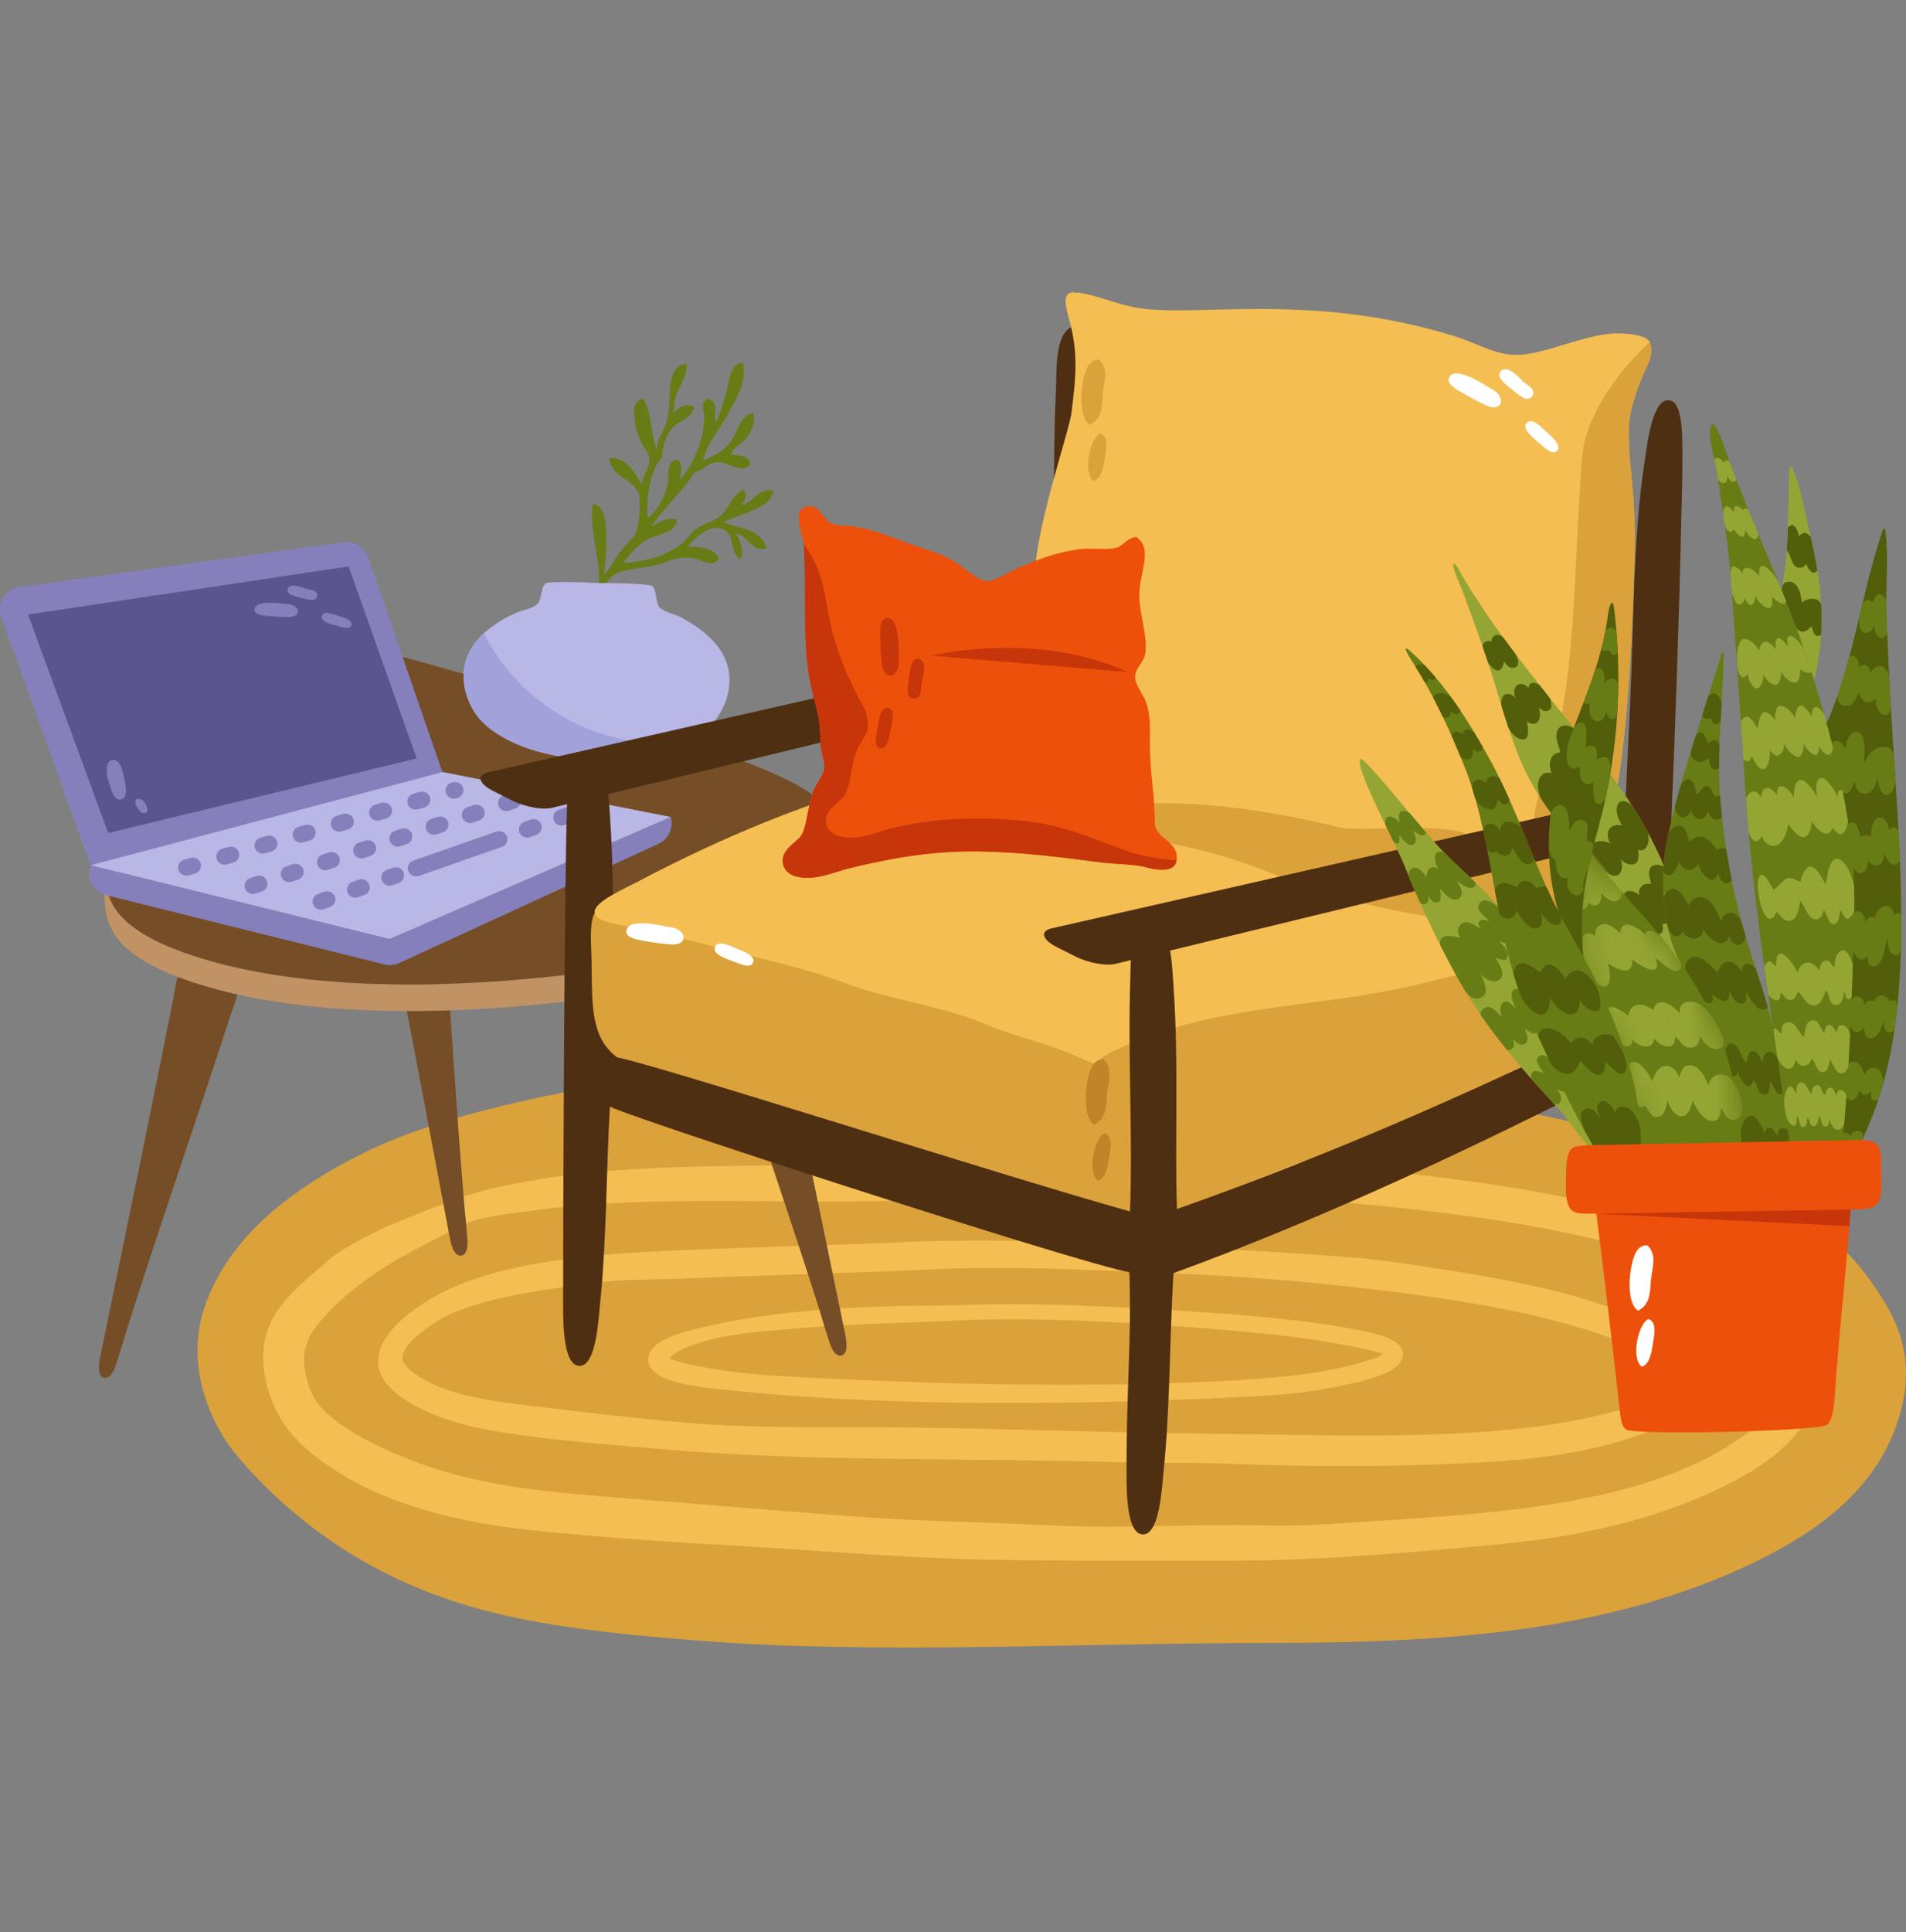 <svg width="75" height="76" viewBox="0 0 75 76" fill="none" xmlns="http://www.w3.org/2000/svg">
<rect x="0" y="0" width="75" height="76" fill="#808080" stroke="none"/>
<g clip-path="url(#clip0_11020_271)">
<path fill-rule="evenodd" clip-rule="evenodd" d="M32.899 41.597C36.547 41.423 40.461 41.605 43.95 41.849C50.977 42.342 57.79 42.973 63.781 44.622C66.761 45.443 69.42 46.476 71.512 48.194C72.655 49.132 73.432 50.022 74.159 51.219C74.93 52.486 75.274 53.87 74.747 55.673C73.926 58.486 71.633 60.173 69.159 61.387C66.607 62.64 63.721 63.491 60.462 63.992C57.203 64.493 53.615 64.622 49.79 64.622C42.334 64.622 34.543 65.073 27.605 64.538C24.012 64.261 20.688 63.919 17.857 62.984C14.365 61.83 11.577 59.886 9.37 57.311C8.579 56.39 7.824 54.902 7.773 53.278C7.746 52.409 7.919 51.678 8.235 50.925C9.318 48.353 11.726 46.67 14.076 45.463C16.442 44.246 19.642 43.44 22.773 42.858C24.392 42.556 26.017 42.29 27.647 42.059C29.306 41.824 31.004 41.688 32.899 41.597Z" fill="#DBA13A"/>
<path fill-rule="evenodd" clip-rule="evenodd" d="M42.437 45.462C45.584 45.312 48.874 45.519 51.806 45.799C57.564 46.349 63.533 46.965 67.815 49.118C68.752 49.589 69.959 50.358 70.63 51.135C71.349 51.967 71.953 53.374 71.554 54.791C71.176 56.131 70.079 57.181 68.865 57.9C66.871 59.081 64.455 59.895 61.722 60.379C60.344 60.622 58.922 60.749 57.437 60.883C54.491 61.147 51.465 61.387 48.319 61.387C45.137 61.387 41.928 61.407 38.781 61.345C35.738 61.285 32.697 61.02 29.664 60.841C26.692 60.665 23.705 60.487 20.756 60.169C18.023 59.873 15.353 59.189 13.362 57.941C12.456 57.374 11.478 56.651 10.925 55.589C10.349 54.483 10.075 53.032 10.757 51.807C11.112 51.169 11.857 50.465 12.479 49.958C12.695 49.782 12.898 49.569 13.109 49.412C13.527 49.104 14.101 48.806 14.622 48.53C15.157 48.246 15.741 48.028 16.261 47.816C17.456 47.327 18.569 46.892 19.832 46.639C21.086 46.388 22.42 46.171 23.992 46.051C27.062 45.817 30.197 45.841 33.277 45.841C36.378 45.841 39.256 45.462 42.353 45.462C42.381 45.462 42.409 45.463 42.437 45.462ZM36.386 47.185C31.581 47.412 25.791 46.972 21.387 47.563C20.521 47.679 19.348 47.79 18.613 48.025C18.078 48.197 17.305 48.657 16.639 48.992C15.297 49.666 14.031 50.507 13.109 51.429C12.575 51.963 12.047 52.538 11.975 53.278C11.921 53.827 12.115 54.539 12.353 54.958C12.782 55.715 13.789 56.327 14.748 56.807C15.736 57.301 16.813 57.698 17.857 57.983C20.181 58.62 22.818 58.783 25.378 58.992C28.041 59.208 30.681 59.417 33.277 59.622C35.933 59.832 38.619 59.865 41.47 60C44.346 60.136 47.137 59.923 49.916 60C51.27 60.038 52.669 59.916 54.033 59.832C55.379 59.75 56.715 59.659 58.025 59.538C61.882 59.18 65.476 58.498 68.109 56.807C69.029 56.216 69.919 55.588 70.252 54.664C70.701 53.416 70.04 52.343 69.369 51.681C68.092 50.42 65.972 49.629 64.033 49.076C59.91 47.9 54.868 47.446 50.126 47.059C47.664 46.858 44.878 46.769 42.311 46.891C40.287 46.988 38.37 47.091 36.386 47.185Z" fill="#F4BE53"/>
<path fill-rule="evenodd" clip-rule="evenodd" d="M35.336 48.865C38.239 48.727 41.563 48.813 44.453 48.949C47.426 49.09 50.536 49.243 53.151 49.454C54.537 49.565 55.874 49.785 57.226 49.999C59.775 50.404 62.395 50.941 64.537 51.89C65.588 52.356 66.927 52.952 66.89 54.285C66.864 55.233 65.964 55.855 65.084 56.218C63.252 56.974 61.199 57.325 58.907 57.479C55.428 57.712 51.65 57.708 48.025 57.563C46.791 57.514 45.562 57.56 44.328 57.521C38.37 57.334 31.957 57.504 26.26 57.017C24.139 56.835 21.737 56.663 19.538 56.302C18.536 56.138 17.603 55.891 16.68 55.462C15.857 55.079 14.885 54.441 14.874 53.571C14.861 52.56 16 51.674 16.723 51.218C19.942 49.188 25.428 49.24 30.546 49.033C32.136 48.969 33.732 48.941 35.336 48.865ZM36.975 49.916C33.472 50.079 30.298 50.145 26.764 50.294C25.878 50.331 25.03 50.322 24.202 50.378C23.393 50.433 22.62 50.563 21.849 50.672C20.252 50.899 18.167 51.299 17.059 52.059C16.701 52.303 15.797 52.907 15.84 53.445C15.862 53.718 16.313 54.059 16.723 54.286C17.881 54.924 19.461 55.123 20.883 55.294C23.026 55.551 25.13 55.799 27.101 55.966C29.3 56.153 31.504 56.134 33.823 56.134C38.373 56.134 42.839 56.339 47.395 56.386C53.031 56.445 58.995 56.754 63.571 55.504C64.381 55.283 65.757 54.886 65.798 54.244C65.823 53.861 65.197 53.411 64.79 53.193C64.269 52.915 63.759 52.765 63.319 52.605C60.289 51.503 56.493 50.982 52.941 50.588C50.698 50.339 47.911 50.143 45.21 50.042C42.651 49.946 39.668 49.792 37.059 49.916C37.031 49.917 37.003 49.914 36.975 49.916Z" fill="#F4BE53"/>
<path fill-rule="evenodd" clip-rule="evenodd" d="M37.563 51.345C40.58 51.201 44.093 51.4 47.1 51.597C49.241 51.737 51.552 51.931 53.655 52.353C54.322 52.487 55.187 52.729 55.21 53.236C55.248 54.069 53.334 54.391 52.395 54.58C51.11 54.838 49.883 54.898 48.613 54.958C42.152 55.266 34.748 55.336 28.529 54.664C27.551 54.558 25.57 54.389 25.504 53.53C25.44 52.704 26.956 52.368 27.731 52.185C30.599 51.51 34.003 51.345 37.479 51.345C37.507 51.345 37.535 51.346 37.563 51.345ZM46.596 52.185C43.903 51.986 40.589 51.806 37.857 51.933C35.797 52.029 33.647 52.065 31.639 52.228C30.139 52.348 28.538 52.458 27.395 52.858C27.017 52.99 26.584 53.13 26.345 53.446C28.326 54.064 30.677 54.131 33.109 54.244C37.89 54.467 43.08 54.563 47.899 54.329C49.96 54.228 52.169 54.051 53.739 53.53C53.976 53.451 54.254 53.442 54.412 53.236C52.185 52.645 49.445 52.396 46.596 52.185Z" fill="#F4BE53"/>
<path fill-rule="evenodd" clip-rule="evenodd" d="M30.109 37.436C29.835 37.286 29.385 37.474 28.864 37.625C28.466 37.742 27.958 37.862 27.883 38.004C27.783 38.193 28.001 38.688 28.11 39.022C29.494 43.261 30.894 47.263 32.264 51.582C32.309 51.725 32.426 52.141 32.566 52.563C32.609 52.693 32.766 53.368 33.094 53.317C33.439 53.263 33.278 52.571 33.244 52.412C32.28 47.749 31.311 43.102 30.373 38.379C30.298 37.998 30.279 37.592 30.109 37.436ZM7.086 38.316C7.359 38.165 7.809 38.352 8.33 38.504C8.729 38.619 9.237 38.739 9.311 38.881C9.412 39.07 9.194 39.566 9.085 39.899C7.704 44.138 6.307 48.142 4.939 52.462C4.894 52.604 4.777 53.021 4.638 53.443C4.595 53.572 4.438 54.249 4.11 54.198C3.765 54.143 3.926 53.451 3.959 53.292C4.921 48.629 5.886 43.982 6.822 39.258C6.897 38.876 6.915 38.471 7.086 38.316ZM14.881 33.563C15.077 33.319 15.564 33.322 16.103 33.264C16.516 33.219 17.032 33.138 17.155 33.24C17.319 33.376 17.306 33.917 17.332 34.267C17.667 38.713 17.898 42.948 18.275 47.463C18.288 47.612 18.338 48.042 18.369 48.486C18.38 48.621 18.491 49.306 18.168 49.384C17.828 49.465 17.714 48.763 17.684 48.604C16.8 43.925 15.927 39.261 14.996 34.536C14.92 34.153 14.783 33.772 14.881 33.563Z" fill="#754E27"/>
<path d="M4.385 35.482C4.838 36.413 6.019 37.023 7.177 37.443C10.655 38.707 15.353 38.917 19.89 38.571C24.151 38.246 28.204 37.55 31.32 35.852C31.791 35.594 32.274 35.298 32.715 34.87C33.474 34.134 33.494 33.836 33.582 33.342C33.658 33.515 33.585 34.264 33.583 34.447C33.577 35.017 33.126 35.529 32.715 35.918C32.27 36.342 31.792 36.642 31.32 36.899C28.205 38.597 24.151 39.295 19.891 39.619C15.354 39.965 10.655 39.755 7.177 38.492C6.02 38.071 4.839 37.461 4.386 36.53C4.109 35.964 4.063 35.341 4.147 34.718C4.188 34.983 4.268 35.241 4.385 35.482Z" fill="#C19263"/>
<path d="M32.715 34.87C32.269 35.294 31.791 35.594 31.32 35.852C28.204 37.55 24.151 38.246 19.89 38.572C15.354 38.917 10.655 38.707 7.177 37.443C6.019 37.023 4.838 36.413 4.385 35.482C4.268 35.241 4.188 34.983 4.147 34.718C3.92 33.285 6.327 30.578 7.012 29.702C7.773 28.728 8.476 27.98 9.387 27.212C10.202 26.527 11.329 25.714 12.555 25.476C12.932 25.403 13.565 25.459 13.762 25.476C14.873 25.567 15.88 25.837 16.856 26.116C19.693 26.93 30.047 29.689 31.998 31.287C32.588 31.771 33.59 32.537 33.582 33.399C33.581 33.577 33.536 33.748 33.462 33.912C33.3 34.276 32.997 34.602 32.715 34.87Z" fill="#754E27"/>
<path fill-rule="evenodd" clip-rule="evenodd" d="M29.257 19.269C28.772 19.469 28.675 20.073 28.268 20.356C27.981 20.555 27.607 20.623 27.346 20.838C27.157 20.993 27.022 21.229 26.826 21.381C26.284 21.8 25.535 22.101 24.532 22.131C24.802 21.776 25.097 21.428 25.516 21.196C25.905 20.98 26.594 21.002 26.648 20.416C26.162 20.353 25.941 20.57 25.63 20.694C26.078 20.057 26.854 19.317 27.353 18.563C27.702 18.491 27.852 18.202 28.223 18.18C28.665 18.154 29.162 18.669 29.536 18.264C29.484 17.951 29.157 17.901 28.787 17.891C28.778 17.625 29.173 17.495 29.359 17.248C29.562 16.98 29.738 16.638 29.638 16.244C29.081 16.351 29.038 17.008 28.749 17.384C28.463 17.757 28.131 17.915 27.668 18.115C27.792 17.48 28.279 16.955 28.625 16.319C28.946 15.728 29.411 15.044 29.234 14.262C28.721 14.297 28.715 14.925 28.598 15.357C28.476 15.813 28.34 16.277 28.162 16.61C28.064 16.351 28.299 15.717 27.831 15.692C27.519 15.834 27.718 16.176 27.712 16.397C27.688 17.455 27.221 18.328 26.738 18.901C26.819 18.678 26.861 18.193 26.657 18.09C26.186 18.094 26.334 18.697 26.281 18.99C26.166 19.613 25.842 20.092 25.486 20.386C25.404 19.502 25.608 18.476 26.053 17.973C26.089 17.503 26.199 17.185 26.384 16.92C26.64 16.551 27.181 16.514 27.317 16.033C27.008 15.773 26.655 16.098 26.451 16.264C26.566 16.09 26.509 15.872 26.567 15.66C26.697 15.194 27.086 14.767 27.007 14.305C26.13 14.409 26.465 15.703 26.241 16.562C26.126 17.003 25.805 17.304 25.858 17.715C25.597 17.108 25.65 16.204 25.303 15.678C24.845 15.764 24.965 16.322 24.978 16.53C24.995 16.801 25.1 17.092 25.21 17.345C25.319 17.594 25.53 17.837 25.547 18.011C25.59 18.442 25.277 18.617 25.267 19.066C24.963 18.624 24.661 17.942 23.979 18.022C24.011 18.806 25.017 18.806 25.155 19.518C25.193 19.718 25.162 20.499 25.07 20.831C24.986 21.139 24.611 21.416 24.39 21.723C24.156 22.05 24.015 22.364 23.761 22.617C23.821 22.147 23.887 21.466 23.855 20.9C23.83 20.445 23.762 19.865 23.327 19.825C23.162 21.003 23.718 22.125 23.541 23.32C23.792 23.308 23.821 23.062 23.906 22.874C24.238 22.328 25.033 22.421 25.845 22.215C26.318 22.096 26.603 21.871 27.217 21.948C27.602 21.994 28.038 22.365 28.278 21.974C28.142 21.561 27.604 21.531 27.077 21.488C27.3 21.198 28.059 20.429 28.608 20.921C28.889 21.172 28.729 21.764 29.137 21.997C29.303 21.63 29.1 21.218 28.961 20.981C29.451 21.061 29.566 21.748 30.159 21.568C29.993 20.854 29.166 20.769 28.466 20.563C28.787 20.361 29.214 20.256 29.591 20.087C29.924 19.936 30.388 19.754 30.419 19.298C29.895 19.166 29.636 19.749 29.191 19.874C29.292 19.727 29.454 19.428 29.257 19.269Z" fill="#687C15"/>
<path d="M18.408 25.767C18.729 25.017 19.531 24.444 20.322 24.098C20.541 24.001 20.93 23.946 21.14 23.765C21.332 23.598 21.263 22.935 21.566 22.915C22.233 22.872 22.901 22.898 23.569 22.934C24.239 22.933 24.907 22.939 25.571 23.017C25.872 23.053 25.77 23.711 25.953 23.887C26.153 24.08 26.539 24.154 26.753 24.262C27.525 24.648 28.296 25.261 28.579 26.028C28.942 27.015 28.465 28.068 27.906 28.589C26.941 29.491 25.178 29.921 23.419 29.885V29.887C23.41 29.887 23.401 29.885 23.392 29.885C23.382 29.885 23.373 29.886 23.364 29.885V29.883C21.605 29.829 19.867 29.31 18.949 28.36C18.418 27.812 17.995 26.734 18.408 25.767Z" fill="#B8B7E5"/>
<path d="M26.099 29.229C23.057 29.262 20.356 27.484 19.035 24.916C18.765 25.165 18.544 25.45 18.408 25.767C17.995 26.734 18.418 27.811 18.949 28.36C19.867 29.31 21.605 29.829 23.364 29.883V29.885C23.373 29.885 23.382 29.885 23.392 29.885C23.401 29.885 23.41 29.887 23.419 29.887V29.885C24.761 29.913 26.104 29.668 27.094 29.151C26.764 29.198 26.432 29.224 26.099 29.229Z" fill="#A2A2DB"/>
<path d="M17.439 30.457L14.488 21.931C14.354 21.529 13.954 21.273 13.533 21.326L0.789 23.086C0.66 23.101 0.537 23.144 0.427 23.212C0.316 23.279 0.222 23.37 0.15 23.477C0.079 23.585 0.031 23.707 0.011 23.835C-0.009 23.962 -0.002 24.093 0.034 24.218L3.491 33.832C3.547 34.03 3.669 34.202 3.837 34.321C4.004 34.439 4.207 34.496 4.412 34.483C4.46 34.48 4.507 34.472 4.556 34.461L16.794 31.613C16.915 31.585 17.029 31.532 17.129 31.457C17.228 31.382 17.311 31.287 17.372 31.178C17.433 31.069 17.47 30.949 17.481 30.825C17.493 30.7 17.479 30.575 17.439 30.457Z" fill="#8580BC"/>
<path d="M16.396 29.832L4.258 32.764L1.103 24.17L13.717 22.279L16.396 29.832Z" fill="#5C548E"/>
<path d="M26.393 32.148C26.373 32.153 26.354 32.157 26.335 32.161L15.329 36.935L3.62 34.043C3.601 34.043 3.583 34.04 3.564 34.04C3.525 34.145 3.507 34.257 3.51 34.37C3.516 34.564 3.585 34.752 3.707 34.904C3.83 35.056 3.998 35.163 4.187 35.211L15.126 37.932C15.216 37.955 15.31 37.962 15.403 37.956C15.511 37.949 15.617 37.922 15.715 37.876L25.905 33.192C26.079 33.112 26.223 32.977 26.316 32.809C26.408 32.641 26.443 32.447 26.417 32.257C26.411 32.22 26.403 32.183 26.393 32.148Z" fill="#8580BC"/>
<path d="M3.571 34.031L15.329 36.935L26.39 32.137L26.396 32.134L26.389 32.133L17.419 30.366L3.571 34.031Z" fill="#B8B7E5"/>
<path d="M14.115 34.6L13.87 34.687C13.7 34.746 13.611 34.93 13.671 35.096C13.721 35.233 13.856 35.315 13.998 35.307C14.028 35.305 14.057 35.3 14.087 35.289L14.334 35.203C14.503 35.144 14.592 34.961 14.532 34.795C14.472 34.628 14.286 34.542 14.115 34.6ZM15.469 34.129L15.223 34.214C15.053 34.273 14.964 34.457 15.024 34.622C15.074 34.76 15.21 34.843 15.351 34.834C15.381 34.833 15.411 34.827 15.441 34.816L15.687 34.731C15.857 34.671 15.945 34.487 15.885 34.321C15.825 34.155 15.639 34.069 15.469 34.129ZM12.762 35.073L12.516 35.16C12.347 35.219 12.258 35.403 12.318 35.568C12.367 35.705 12.503 35.788 12.645 35.78C12.674 35.778 12.705 35.772 12.734 35.762L12.98 35.676C13.15 35.616 13.239 35.434 13.179 35.267C13.118 35.101 12.932 35.015 12.762 35.073ZM20.881 32.237L20.635 32.324C20.465 32.382 20.377 32.566 20.437 32.732C20.486 32.869 20.622 32.952 20.764 32.944C20.794 32.942 20.824 32.936 20.853 32.925L21.1 32.84C21.269 32.78 21.358 32.597 21.298 32.431C21.237 32.265 21.051 32.178 20.881 32.237ZM22.651 31.958C22.591 31.792 22.404 31.706 22.234 31.765L21.988 31.851C21.819 31.91 21.73 32.093 21.79 32.259C21.839 32.396 21.975 32.48 22.117 32.471C22.146 32.469 22.177 32.462 22.206 32.453L22.452 32.366C22.622 32.307 22.711 32.125 22.651 31.958ZM19.532 32.708L19.327 32.78L19.282 32.796H19.282L18.043 33.228L17.929 33.269L16.264 33.85C16.095 33.91 16.006 34.093 16.066 34.259C16.116 34.395 16.251 34.479 16.394 34.47C16.423 34.468 16.453 34.462 16.482 34.453L16.793 34.343H16.794L16.815 34.336L18.261 33.831L18.392 33.784H18.393L19.544 33.383L19.745 33.312H19.746L19.75 33.311C19.919 33.251 20.008 33.069 19.948 32.902C19.888 32.736 19.701 32.65 19.532 32.708ZM11.52 33.992L11.272 34.073C11.101 34.129 11.008 34.309 11.065 34.476C11.113 34.618 11.249 34.704 11.394 34.695C11.421 34.694 11.45 34.688 11.477 34.679L11.725 34.598C11.896 34.543 11.989 34.361 11.932 34.194C11.876 34.027 11.691 33.936 11.52 33.992ZM15.339 33.081C15.363 33.148 15.408 33.206 15.467 33.245C15.527 33.285 15.598 33.303 15.669 33.298C15.696 33.297 15.725 33.292 15.751 33.283L15.999 33.202C16.171 33.146 16.263 32.966 16.207 32.798C16.15 32.63 15.966 32.54 15.795 32.596L15.546 32.677C15.375 32.733 15.282 32.914 15.339 33.081ZM16.764 32.616C16.812 32.757 16.95 32.843 17.093 32.834C17.12 32.832 17.149 32.827 17.176 32.818L17.424 32.736C17.596 32.681 17.688 32.5 17.631 32.333C17.575 32.166 17.389 32.075 17.219 32.132L16.971 32.212C16.8 32.268 16.708 32.449 16.764 32.616ZM10.095 34.457L9.847 34.538C9.676 34.594 9.584 34.775 9.64 34.943C9.687 35.083 9.825 35.169 9.969 35.16C9.998 35.159 10.025 35.153 10.052 35.144L10.3 35.063C10.472 35.008 10.564 34.827 10.507 34.659C10.451 34.492 10.266 34.401 10.095 34.457ZM12.945 33.527L12.697 33.608C12.657 33.62 12.619 33.641 12.587 33.668C12.555 33.695 12.528 33.729 12.509 33.766C12.489 33.804 12.478 33.845 12.475 33.887C12.471 33.929 12.476 33.972 12.489 34.012C12.537 34.153 12.674 34.239 12.819 34.23C12.846 34.228 12.874 34.223 12.902 34.213L13.15 34.132C13.32 34.078 13.414 33.896 13.357 33.73C13.301 33.561 13.116 33.471 12.945 33.527ZM20.481 31.402C20.424 31.235 20.24 31.144 20.069 31.2L19.821 31.281C19.65 31.337 19.557 31.518 19.614 31.686C19.661 31.826 19.799 31.913 19.943 31.903C19.971 31.902 19.998 31.896 20.026 31.887L20.274 31.807C20.445 31.75 20.538 31.57 20.481 31.402ZM14.37 33.061L14.122 33.142C13.951 33.198 13.858 33.379 13.915 33.546C13.962 33.688 14.1 33.773 14.244 33.765C14.271 33.763 14.299 33.758 14.326 33.749L14.574 33.667C14.745 33.612 14.838 33.431 14.782 33.263C14.726 33.096 14.54 33.006 14.37 33.061ZM18.189 32.151C18.236 32.291 18.374 32.378 18.518 32.369C18.546 32.367 18.574 32.362 18.601 32.353L18.849 32.272C19.02 32.216 19.112 32.035 19.056 31.867C18.999 31.7 18.814 31.609 18.644 31.666L18.396 31.746C18.225 31.802 18.132 31.983 18.189 32.151ZM16.374 31.845C16.397 31.843 16.422 31.839 16.446 31.832L16.696 31.76C16.869 31.711 16.968 31.533 16.918 31.363C16.868 31.195 16.687 31.097 16.513 31.147L16.262 31.219C16.09 31.269 15.991 31.447 16.041 31.616C16.084 31.762 16.225 31.854 16.374 31.845ZM14.87 32.278C14.894 32.277 14.918 32.272 14.942 32.266L15.193 32.193C15.366 32.143 15.465 31.966 15.414 31.796C15.364 31.628 15.184 31.53 15.01 31.58L14.759 31.653C14.587 31.702 14.487 31.88 14.538 32.05C14.581 32.195 14.721 32.287 14.87 32.278ZM17.877 31.412C17.901 31.411 17.925 31.406 17.949 31.4L18.002 31.384C18.175 31.334 18.274 31.156 18.224 30.987C18.173 30.818 17.992 30.72 17.819 30.771L17.766 30.786C17.594 30.836 17.494 31.014 17.545 31.183C17.588 31.33 17.728 31.421 17.877 31.412ZM7.493 33.745L7.242 33.817C7.07 33.866 6.97 34.045 7.021 34.214C7.042 34.284 7.086 34.344 7.147 34.386C7.207 34.428 7.28 34.447 7.353 34.442C7.377 34.441 7.401 34.437 7.425 34.43L7.675 34.358C7.849 34.308 7.948 34.131 7.897 33.961C7.847 33.793 7.666 33.695 7.493 33.745ZM13.912 32.23C13.861 32.06 13.68 31.963 13.507 32.013L13.256 32.085C13.083 32.135 12.984 32.312 13.034 32.482C13.078 32.628 13.218 32.721 13.367 32.712C13.391 32.71 13.415 32.705 13.438 32.698L13.689 32.627C13.862 32.577 13.961 32.399 13.912 32.23ZM12.408 32.663C12.358 32.493 12.176 32.397 12.003 32.447L11.753 32.519C11.579 32.568 11.48 32.746 11.531 32.914C11.552 32.985 11.597 33.046 11.657 33.087C11.718 33.129 11.79 33.149 11.864 33.145C11.887 33.142 11.911 33.138 11.935 33.132L12.186 33.059C12.359 33.01 12.458 32.832 12.408 32.663ZM8.996 33.312L8.746 33.384C8.573 33.434 8.473 33.612 8.524 33.781C8.546 33.851 8.59 33.912 8.65 33.954C8.711 33.995 8.784 34.016 8.857 34.011C8.88 34.008 8.905 34.004 8.929 33.997L9.179 33.925C9.352 33.875 9.451 33.698 9.401 33.528C9.351 33.36 9.169 33.262 8.996 33.312ZM10.5 32.879L10.249 32.951C10.076 33.001 9.977 33.179 10.027 33.349C10.071 33.493 10.211 33.586 10.36 33.577C10.384 33.575 10.408 33.571 10.432 33.564L10.682 33.492C10.856 33.442 10.955 33.265 10.905 33.096C10.854 32.926 10.673 32.829 10.5 32.879Z" fill="#8580BC"/>
<path fill-rule="evenodd" clip-rule="evenodd" d="M10.02 23.927C10.061 23.782 10.234 23.748 10.375 23.726C10.587 23.693 10.863 23.708 11.103 23.742C11.24 23.762 11.374 23.755 11.48 23.791C11.666 23.854 11.767 23.989 11.701 24.126C11.649 24.233 11.493 24.266 11.345 24.27C11.109 24.276 10.775 24.25 10.525 24.228C10.325 24.21 9.95 24.179 10.02 23.927ZM11.324 23.162C11.387 22.968 11.653 23.031 11.855 23.092C11.914 23.11 11.969 23.138 12.033 23.159C12.194 23.211 12.444 23.198 12.482 23.375C12.493 23.426 12.471 23.484 12.454 23.513C12.364 23.657 12.124 23.58 11.918 23.533C11.819 23.511 11.72 23.486 11.621 23.457C11.447 23.404 11.271 23.327 11.324 23.162ZM12.664 24.246C12.732 23.973 13.181 24.192 13.438 24.265C13.629 24.319 13.908 24.437 13.825 24.612C13.749 24.771 13.484 24.68 13.293 24.625C13.197 24.597 13.09 24.571 13 24.541C12.843 24.488 12.626 24.4 12.664 24.246ZM5.699 31.982C5.566 32.009 5.493 31.893 5.42 31.788C5.365 31.706 5.302 31.596 5.332 31.497C5.375 31.36 5.564 31.424 5.651 31.511C5.679 31.54 5.732 31.627 5.758 31.675C5.812 31.777 5.845 31.952 5.699 31.982ZM4.75 31.446C4.575 31.473 4.489 31.326 4.43 31.193C4.353 31.023 4.282 30.774 4.229 30.567C4.164 30.31 4.175 29.875 4.471 29.889C4.781 29.902 4.87 30.503 4.925 30.809C4.965 31.033 5.002 31.407 4.75 31.446Z" fill="#8580BC"/>
<path fill-rule="evenodd" clip-rule="evenodd" d="M20.133 31.477C20.68 31.755 21.422 31.88 21.803 31.753L42.627 26.694C43.267 26.573 43.596 26.252 43.349 25.979L43.025 25.629C42.764 25.355 41.997 25.232 41.324 25.354L19.152 30.39C18.738 30.516 18.866 30.844 19.427 31.122L20.133 31.477Z" fill="#4F2F12"/>
<path fill-rule="evenodd" clip-rule="evenodd" d="M41.538 33.503C40.21 34.297 38.757 34.857 37.337 35.515C33.166 37.447 28.727 39.309 24.143 40.925C24.05 38.19 24.22 35.289 24.006 32.16C23.94 31.192 23.895 29.849 23.253 29.765C22.256 29.637 22.332 31.125 22.306 31.931C22.207 34.915 22.155 47.755 22.158 51.323C22.159 52.185 22.182 53.752 22.827 53.723C23.441 53.694 23.541 51.991 23.598 51.436C23.885 48.657 23.839 46.261 24.005 43.448C30.059 41.237 35.991 38.424 41.432 35.65C41.353 38.241 41.343 41.011 41.412 43.983C41.428 44.669 41.333 46.365 41.957 46.392C42.601 46.421 42.582 45.005 42.628 44.514C42.847 42.192 42.917 39.904 43.035 37.534C43.422 29.806 43.06 16.047 43.054 15.135C43.049 14.357 43.141 12.812 42.391 12.824C41.457 12.84 41.588 14.672 41.551 15.338C41.365 18.72 41.544 29.193 41.538 33.503Z" fill="#4F2F12"/>
<path fill-rule="evenodd" clip-rule="evenodd" d="M23.363 35.972C23.188 36.45 23.266 37.127 23.278 37.804C23.299 39.011 23.241 40.227 23.751 41.021C24.57 42.296 26.747 42.573 28.354 43.034C33.103 44.398 37.336 45.899 42.238 47.105C42.72 47.223 43.273 47.388 43.594 47.225C44.409 46.815 44.087 42.979 43.722 42.377C43.385 41.821 42.443 41.297 41.73 40.968C39.414 39.901 36.677 39.617 34.292 38.708C30.828 37.389 27.714 36.445 24.031 35.877C23.875 35.853 23.549 35.798 23.363 35.972Z" fill="#DBA13A"/>
<path fill-rule="evenodd" clip-rule="evenodd" d="M40.789 29.617C39.175 29.659 37.172 30.106 35.668 30.496C31.817 31.492 28.348 32.964 25.087 34.682C24.535 34.973 23.365 35.478 23.399 35.879C23.432 36.257 24.332 36.362 24.573 36.414C25.191 36.549 25.756 36.67 25.942 36.712C27.003 36.954 27.7 37.124 28.597 37.357C30.479 37.848 31.744 38.098 33.351 38.703C34.94 39.3 37.156 39.588 38.727 40.266C39.77 40.717 41.148 41.013 42.331 41.533C42.772 41.728 43.243 41.95 43.541 41.976C44.329 42.047 44.853 42.601 45.575 42.308C47.087 41.697 48.306 41.177 50.019 40.769C53.177 40.016 56.635 39.462 59.719 38.475C60.585 38.197 61.34 37.917 61.307 37.063C61.274 36.172 60.312 35.502 59.612 35.052C58.807 34.536 58.02 34.133 57.335 33.799C55.501 32.906 53.985 32.342 52.352 31.771C50.723 31.202 48.869 30.652 46.98 30.217C45.083 29.782 43.152 29.439 40.873 29.611C40.845 29.613 40.817 29.617 40.789 29.617Z" fill="#F4BE53"/>
<path fill-rule="evenodd" clip-rule="evenodd" d="M61.415 36.786C61.324 36.854 61.25 36.684 61.247 36.799C61.009 36.91 60.803 37.158 60.524 37.299C59.258 37.942 57.599 38.269 56.026 38.664C52.198 39.627 48.349 39.469 44.834 40.909C44.204 41.166 43.196 41.514 43.053 41.98C42.852 42.634 43.088 44.535 43.249 45.246C43.319 45.557 43.384 45.978 43.453 46.389C43.499 46.666 43.578 47.246 43.732 47.392C44.11 47.751 45.747 47.717 46.394 47.525C47.294 47.258 48.035 46.949 48.734 46.672C51.782 45.466 54.621 44.312 57.608 43.009C58.615 42.57 60.083 42.01 61.139 41.425C61.515 41.216 61.921 40.997 62.021 40.779C62.243 40.297 61.81 39.354 61.716 38.723C61.611 38.019 61.664 37.235 61.415 36.786Z" fill="#DBA13A"/>
<path fill-rule="evenodd" clip-rule="evenodd" d="M42.337 11.518C42.332 11.518 42.229 11.477 42.123 11.51C41.792 11.608 41.973 12.208 42.069 12.553C42.447 13.909 42.326 14.88 42.164 16.229C42.074 16.977 40.661 20.996 40.721 22.847C40.803 25.385 40.818 28.074 40.654 30.689C40.616 31.276 40.266 32.671 40.636 33.077C40.977 33.452 42.359 32.906 43.2 32.866C44.146 32.82 44.968 32.961 45.616 33.084C47.224 33.39 48.63 33.777 49.886 34.292C52.028 35.172 54.05 35.721 56.371 36.068C56.781 36.129 57.186 36.118 57.615 36.126C58.278 36.139 59.079 36.141 59.645 36.321C59.992 36.431 60.442 36.709 60.809 36.977C61.03 37.139 61.442 37.682 62.036 37.488C62.684 37.277 62.409 36.335 62.445 35.708C62.482 35.063 62.825 34.293 63.055 33.578C63.283 32.873 63.437 32.119 63.57 31.376C64.07 28.567 64.245 24.819 64.325 21.569C64.345 20.757 64.301 19.853 64.212 18.887C64.131 18.002 64.01 17.073 64.155 16.286C64.223 15.913 64.4 15.364 64.582 14.908C64.779 14.414 65.128 13.935 64.913 13.456C64.775 13.147 63.87 13.091 63.457 13.119C62.314 13.199 60.975 13.84 59.924 13.947C58.94 14.046 58.161 13.509 57.26 13.23C51.421 11.421 46.905 12.551 44.593 12.078C43.847 11.926 43.137 11.611 42.42 11.504C42.395 11.5 42.362 11.516 42.337 11.518Z" fill="#F4BE53"/>
<path d="M52.745 32.552C53.147 32.652 55.118 32.55 55.546 32.559C56.21 32.572 57.011 32.573 57.576 32.753C57.924 32.863 58.373 33.141 58.74 33.41C58.961 33.571 59.374 34.114 59.968 33.92C60.615 33.709 60.341 32.767 60.376 32.141C60.413 31.496 60.757 30.725 60.987 30.011C61.214 29.305 61.368 28.552 61.501 27.808C62.001 25 61.994 21.239 62.256 18.001C62.449 15.62 64.913 13.456 64.913 13.456C65.128 13.936 64.779 14.413 64.582 14.908C64.401 15.364 64.223 15.913 64.154 16.287C64.01 17.073 64.131 18.001 64.212 18.887C64.301 19.853 64.345 20.757 64.325 21.569C64.245 24.818 64.07 28.567 63.569 31.375C63.437 32.119 63.283 32.872 63.055 33.578C62.825 34.294 62.481 35.063 62.445 35.709C62.409 36.335 62.684 37.277 62.036 37.489C61.442 37.682 61.03 37.139 60.809 36.977C60.442 36.708 59.992 36.431 59.645 36.321C59.079 36.141 58.278 36.138 57.615 36.126C57.186 36.117 56.78 36.129 56.372 36.068C54.05 35.721 52.028 35.172 49.886 34.291C48.63 33.776 47.224 33.389 45.617 33.084C44.968 32.961 44.145 32.82 43.2 32.866C42.359 32.906 40.977 33.452 40.636 33.078C40.266 32.67 43.611 30.299 52.745 32.552Z" fill="#DBA13A"/>
<path fill-rule="evenodd" clip-rule="evenodd" d="M63.708 40.132C62.38 40.925 60.927 41.486 59.507 42.143C55.336 44.075 50.897 45.937 46.313 47.553C46.22 44.819 46.39 41.917 46.177 38.787C46.111 37.82 46.065 36.477 45.423 36.393C44.426 36.264 44.503 37.753 44.476 38.56C44.377 41.543 44.579 44.738 44.466 47.649C39.32 46.215 24.57 41.467 24.126 41.571C23.853 41.664 23.838 43.251 23.962 43.499C24.082 43.736 42.666 49.755 44.441 50.039C44.53 52.784 44.326 54.383 44.328 57.951C44.329 58.813 44.352 60.38 44.997 60.351C45.61 60.322 45.711 58.618 45.769 58.064C46.055 55.285 46.009 52.889 46.175 50.077C52.229 47.864 58.162 45.053 63.602 42.278C63.523 44.869 63.513 47.638 63.582 50.612C63.598 51.297 63.502 52.993 64.126 53.021C64.771 53.048 64.752 51.633 64.798 51.143C65.017 48.821 65.087 46.533 65.205 44.162C65.592 36.434 65.981 28.461 66.155 20.478C66.171 19.72 66.207 18.98 66.201 18.069C66.196 17.289 66.264 15.56 65.537 15.758C64.979 15.909 64.799 17.613 64.698 18.271C64.257 21.165 64.284 24.666 64.152 27.535C63.962 31.681 63.714 35.822 63.708 40.132Z" fill="#4F2F12"/>
<path fill-rule="evenodd" clip-rule="evenodd" d="M42.306 37.614C42.852 37.893 43.596 38.016 43.976 37.89L64.8 32.831C65.441 32.71 65.77 32.389 65.523 32.115L65.198 31.766C64.937 31.492 64.171 31.369 63.497 31.49L41.325 36.527C40.911 36.652 41.039 36.981 41.6 37.259L42.306 37.614Z" fill="#4F2F12"/>
<path fill-rule="evenodd" clip-rule="evenodd" d="M57.062 14.783C57.194 14.631 57.42 14.688 57.602 14.74C57.875 14.819 58.199 14.993 58.468 15.168C58.622 15.269 58.787 15.336 58.895 15.439C59.083 15.62 59.128 15.838 58.972 15.966C58.849 16.066 58.644 16.018 58.464 15.938C58.175 15.813 57.789 15.595 57.501 15.428C57.27 15.294 56.837 15.046 57.062 14.783ZM59.061 14.595C59.245 14.397 59.53 14.623 59.738 14.81C59.799 14.865 59.849 14.929 59.914 14.99C60.079 15.144 60.387 15.268 60.333 15.502C60.318 15.571 60.258 15.628 60.221 15.653C60.033 15.776 59.787 15.548 59.566 15.377C59.469 15.3 59.365 15.218 59.252 15.118C59.073 14.957 58.904 14.765 59.061 14.595ZM60.063 16.652C60.298 16.361 60.715 16.878 60.983 17.109C61.181 17.282 61.451 17.581 61.252 17.745C61.072 17.893 60.804 17.635 60.606 17.461C60.507 17.374 60.392 17.283 60.301 17.196C60.142 17.044 59.93 16.816 60.063 16.652ZM24.665 36.546C24.736 36.357 24.968 36.333 25.157 36.319C25.441 36.3 25.804 36.351 26.117 36.422C26.297 36.464 26.474 36.47 26.611 36.53C26.85 36.634 26.968 36.823 26.865 36.998C26.784 37.134 26.575 37.159 26.379 37.148C26.065 37.129 25.627 37.057 25.299 37C25.036 36.954 24.544 36.871 24.665 36.546ZM28.126 37.265C28.247 36.911 28.816 37.252 29.147 37.378C29.393 37.471 29.749 37.658 29.619 37.882C29.501 38.082 29.16 37.932 28.915 37.837C28.792 37.79 28.653 37.744 28.537 37.694C28.336 37.606 28.058 37.465 28.126 37.265Z" fill="white"/>
<path fill-rule="evenodd" clip-rule="evenodd" d="M42.883 16.713C43.405 16.478 43.354 15.866 43.398 15.466C43.442 15.06 43.648 14.506 43.252 14.146C43.098 14.136 42.9 14.194 42.775 14.475C42.515 15.056 42.406 16.391 42.883 16.713ZM43.028 18.915C43.325 18.846 43.415 18.397 43.469 18.034C43.519 17.695 43.652 17.149 43.286 17.044C42.871 17.27 42.609 18.61 43.028 18.915Z" fill="#DBA13A"/>
<path fill-rule="evenodd" clip-rule="evenodd" d="M43.053 44.237C43.575 44.002 43.523 43.389 43.567 42.991C43.612 42.584 43.818 42.03 43.422 41.67C43.268 41.66 43.07 41.718 42.944 42C42.685 42.58 42.575 43.915 43.053 44.237ZM43.197 46.439C43.495 46.37 43.585 45.921 43.638 45.558C43.688 45.219 43.822 44.673 43.456 44.568C43.041 44.794 42.779 46.134 43.197 46.439Z" fill="#BF8528"/>
<path fill-rule="evenodd" clip-rule="evenodd" d="M45.448 32.473C45.453 31.506 45.284 30.582 45.252 29.591C45.23 28.934 45.312 28.276 45.121 27.686C44.998 27.306 44.689 26.999 44.671 26.651C44.65 26.265 45.011 26.089 45.068 25.685C45.163 25.019 44.838 24.179 44.83 23.431C44.82 22.54 45.399 21.587 44.714 21.123C44.376 21.134 44.179 21.479 43.943 21.539C43.498 21.649 42.938 21.538 42.431 21.608C41.524 21.733 40.812 22.012 39.998 22.372C39.66 22.52 39.172 22.842 38.893 22.856C38.47 22.878 37.917 22.293 37.534 22.068C37.047 21.783 36.471 21.626 36.019 21.47C35.19 21.183 34.539 20.879 33.65 20.713C33.347 20.658 33.021 20.701 32.758 20.604C32.427 20.479 32.243 19.922 31.91 19.911C31.086 19.883 31.546 20.901 31.633 21.401C31.722 21.911 31.673 22.573 31.673 23.224C31.672 24.415 31.654 25.67 31.877 26.818C31.98 27.347 32.162 27.877 32.237 28.394C32.286 28.732 32.266 29.124 32.311 29.458C32.345 29.716 32.449 29.966 32.442 30.161C32.43 30.505 32.101 30.8 31.967 31.221C31.754 31.895 31.761 32.455 31.532 32.859C31.4 33.09 30.788 33.382 30.799 33.85C30.813 34.458 31.463 34.549 31.898 34.524C32.423 34.496 32.948 34.263 33.473 34.137C35 33.772 36.627 33.459 38.525 33.488C40.249 33.514 41.743 33.719 43.357 33.923C43.876 33.989 44.411 33.981 44.926 34.072C45.075 34.098 46.205 34.488 46.299 33.834C46.402 33.127 45.565 33.009 45.448 32.473Z" fill="#ED500A"/>
<path d="M31.531 32.859C31.761 32.455 31.754 31.896 31.967 31.222C32.101 30.801 32.429 30.506 32.442 30.161C32.449 29.966 32.344 29.718 32.31 29.459C32.265 29.124 32.287 28.733 32.237 28.395C32.162 27.877 31.98 27.348 31.877 26.818C31.654 25.671 31.673 24.415 31.673 23.226C31.673 22.573 31.633 21.401 31.633 21.401C33.02 23.363 31.93 24.074 34.014 27.878C34.138 28.104 34.154 28.385 34.147 28.582C34.135 28.924 33.805 29.22 33.672 29.641C33.459 30.314 33.465 30.875 33.236 31.279C33.105 31.509 32.493 31.802 32.504 32.27C32.518 32.877 33.167 32.968 33.603 32.943C34.127 32.914 34.652 32.683 35.177 32.557C36.704 32.191 38.37 32.105 40.261 32.285C41.617 32.415 42.765 32.874 44.154 33.404C45.235 33.815 46.3 33.834 46.3 33.834C46.204 34.487 45.074 34.098 44.926 34.071C44.411 33.981 43.876 33.989 43.357 33.923C41.744 33.719 40.249 33.514 38.525 33.488C36.627 33.459 34.999 33.772 33.473 34.138C32.947 34.264 32.423 34.496 31.898 34.524C31.463 34.549 30.813 34.458 30.799 33.85C30.788 33.382 31.4 33.09 31.531 32.859Z" fill="#C6360A"/>
<path d="M44.371 26.434C40.794 24.781 36.647 25.786 36.647 25.786L44.371 26.434Z" fill="#C6360A"/>
<path fill-rule="evenodd" clip-rule="evenodd" d="M34.96 24.309C35.159 24.341 35.228 24.565 35.278 24.748C35.352 25.022 35.372 25.389 35.362 25.71C35.356 25.894 35.385 26.07 35.352 26.215C35.296 26.47 35.134 26.622 34.943 26.555C34.794 26.502 34.728 26.302 34.702 26.107C34.659 25.796 34.644 25.352 34.637 25.019C34.631 24.752 34.618 24.253 34.96 24.309ZM36.16 25.918C36.424 25.973 36.38 26.333 36.328 26.608C36.314 26.689 36.285 26.765 36.267 26.852C36.221 27.073 36.275 27.401 36.046 27.476C35.981 27.499 35.9 27.478 35.86 27.459C35.657 27.362 35.724 27.034 35.755 26.756C35.77 26.633 35.785 26.502 35.813 26.354C35.857 26.116 35.933 25.873 36.16 25.918ZM34.924 27.844C35.294 27.893 35.071 28.518 35.012 28.867C34.968 29.127 34.853 29.512 34.609 29.428C34.389 29.351 34.47 28.988 34.516 28.728C34.539 28.598 34.557 28.453 34.584 28.33C34.631 28.115 34.715 27.816 34.924 27.844Z" fill="#C6360A"/>
<path fill-rule="evenodd" clip-rule="evenodd" d="M70.394 19.154C70.347 20.508 70.385 22.155 70.052 23.288C70.518 24.419 71.045 25.655 71.356 26.838C72.033 24.305 71.494 22.164 71.137 20.634C70.969 19.91 70.839 19.138 70.611 18.63C70.353 17.817 70.4 18.983 70.394 19.154Z" fill="#95A534"/>
<path d="M70.813 22.331C70.95 22.338 71.034 22.259 71.07 22.164C71.118 22.328 71.315 22.68 71.498 22.448C71.504 22.441 71.507 22.433 71.513 22.425C71.435 21.954 71.341 21.515 71.248 21.111C71.207 21.066 71.162 21.027 71.112 20.993C70.971 20.899 70.857 21.024 70.789 21.096C70.756 20.873 70.593 20.509 70.391 20.714C70.377 20.728 70.365 20.747 70.352 20.764C70.343 21.06 70.329 21.356 70.308 21.651C70.31 21.654 70.311 21.656 70.312 21.658C70.519 21.896 70.475 22.314 70.813 22.331ZM71.663 23.752C71.593 23.641 71.502 23.564 71.39 23.555C71.221 23.541 71.08 23.567 70.905 23.694C70.874 23.475 70.778 22.768 70.304 22.893C70.106 22.946 70.073 23.175 70.119 23.451C70.269 23.813 70.422 24.183 70.573 24.56C70.752 24.858 70.98 24.987 71.28 24.629C71.338 24.791 71.37 25.018 71.548 25.014C71.591 25.013 71.627 24.996 71.66 24.971C71.686 24.549 71.685 24.142 71.663 23.752Z" fill="#525E0A"/>
<path fill-rule="evenodd" clip-rule="evenodd" d="M53.54 29.851C53.246 30.102 54.874 33.052 55.315 34.172C55.895 35.646 56.584 37.054 57.315 38.39C58.05 39.734 58.931 40.887 59.888 42.012C60.357 42.562 60.863 43.096 61.35 43.64C61.709 44.04 62.007 44.51 62.383 44.951C62.502 45.092 62.532 45.28 62.874 45.136C62.995 45.095 62.853 44.974 62.838 44.943C61.858 42.862 60.663 40.725 60.169 38.107C60.136 37.928 60.1 37.722 60.06 37.524C60.024 37.343 60.009 37.101 59.951 36.941C59.854 36.669 59.495 36.288 59.25 35.98C58.523 35.068 57.59 34.309 56.812 33.517C55.973 32.665 53.673 29.738 53.54 29.851Z" fill="#95A534"/>
<path d="M55.012 33.172C55.07 33.148 55.082 32.976 55.061 32.845C55.184 33.01 55.467 33.407 55.684 33.157C55.766 33.064 55.678 32.783 55.578 32.672C55.714 32.723 55.959 32.983 56.1 32.792C56.109 32.779 56.112 32.76 56.111 32.739C55.897 32.489 55.683 32.239 55.471 31.987C55.327 31.899 55.192 31.863 55.108 31.933C55.02 32.007 55.03 32.237 55.084 32.356C54.969 32.247 54.761 32.048 54.592 32.139C54.508 32.184 54.491 32.302 54.513 32.444C54.62 32.666 54.727 32.886 54.827 33.095C54.892 33.161 54.958 33.194 55.012 33.172ZM56.091 35.557C56.202 35.518 56.228 35.359 56.213 35.227C56.287 35.382 56.405 35.556 56.608 35.479C56.729 35.433 56.713 35.083 56.629 34.926C56.793 35.067 57.158 35.594 57.449 35.3C57.641 35.107 57.404 34.786 57.306 34.621C57.433 34.746 57.932 35.118 58.057 34.801C58.066 34.776 58.07 34.749 58.068 34.722C57.641 34.313 57.207 33.92 56.812 33.518C56.698 33.484 56.601 33.484 56.537 33.531C56.382 33.645 56.507 34.027 56.582 34.18C56.523 34.144 56.432 34.08 56.321 34.12C56.189 34.168 56.13 34.318 56.134 34.514C56.04 34.362 55.807 34.015 55.542 34.167C55.462 34.214 55.425 34.309 55.418 34.428C55.564 34.788 55.716 35.145 55.873 35.497C55.947 35.556 56.023 35.581 56.091 35.557ZM58.37 39.182C58.58 39.021 58.383 38.528 58.256 38.34C58.36 38.388 58.644 38.719 58.975 38.553C59.29 38.395 58.995 37.856 58.828 37.678C58.914 37.669 59.264 37.879 59.316 37.669C59.392 37.362 59.133 37.218 59.01 37.025C59.253 37.089 59.765 37.354 59.889 37.073C59.917 37.008 59.926 36.942 59.922 36.875C59.796 36.61 59.476 36.264 59.25 35.98C59.21 35.93 59.168 35.883 59.127 35.834C58.846 35.575 58.438 35.244 58.233 35.513C58 35.818 58.465 36.023 58.605 36.253C58.508 36.195 58.309 36.131 58.215 36.228C58.128 36.318 58.209 36.481 58.286 36.552C58.12 36.469 57.724 36.099 57.47 36.373C57.268 36.59 57.425 36.839 57.474 36.89C57.069 36.797 56.616 36.711 56.67 37.167C56.879 37.578 57.094 37.986 57.315 38.391C57.427 38.597 57.545 38.797 57.664 38.995C57.868 39.246 58.101 39.39 58.37 39.182ZM59.548 41.207C59.616 41.133 59.566 40.936 59.524 40.845C59.611 40.967 59.821 41.197 60.032 41.035C60.191 40.911 60.07 40.61 59.987 40.45C60.114 40.521 60.307 40.734 60.478 40.604C60.861 40.311 60.342 39.688 60.129 39.343C60.005 39.143 59.777 38.791 59.568 38.931C59.372 39.062 59.55 39.488 59.647 39.645C59.484 39.572 59.386 39.309 59.155 39.427C59.018 39.496 59 39.755 59.102 40.013C58.995 39.951 58.694 39.422 58.38 39.67C58.342 39.698 58.312 39.735 58.29 39.777C58.269 39.819 58.258 39.865 58.257 39.912C58.586 40.389 58.933 40.847 59.294 41.295C59.38 41.315 59.466 41.295 59.548 41.207ZM61.409 43.314C61.482 43.127 61.355 42.971 61.27 42.862C61.356 42.867 61.547 43.007 61.659 42.885C61.719 42.818 61.741 42.737 61.737 42.65C61.655 42.475 61.575 42.299 61.495 42.123C61.384 41.978 61.258 41.846 61.118 41.728C60.975 41.611 60.728 41.422 60.562 41.544C60.326 41.718 60.655 42.039 60.737 42.222C60.622 42.151 60.361 42.051 60.282 42.199C60.242 42.274 60.238 42.354 60.258 42.436C60.55 42.763 60.849 43.088 61.145 43.414C61.259 43.457 61.358 43.443 61.409 43.314Z" fill="#687C15"/>
<path fill-rule="evenodd" clip-rule="evenodd" d="M57.341 22.742C57.575 23.279 57.767 23.841 57.984 24.435C58.262 25.195 58.538 25.973 58.777 26.76C59.264 28.364 59.705 29.96 60.523 31.242C61.311 32.482 62.331 33.591 63.287 34.699C64.233 35.793 65.237 36.873 66.148 38.023C66.149 38.073 66.238 38.128 66.213 38.022C65.833 36.987 65.541 36.039 65.498 34.688C65.492 34.527 65.512 34.328 65.487 34.168C65.45 33.923 65.26 33.577 65.112 33.266C64.194 31.327 62.735 29.655 61.501 28.104C59.992 26.207 58.508 24.383 57.324 22.27C57.152 22.018 57.127 22.248 57.341 22.742Z" fill="#95A534"/>
<path d="M59.185 26.004C59.267 26.148 59.408 26.332 59.612 26.255C59.798 26.185 59.76 25.968 59.643 25.735C59.475 25.513 59.309 25.29 59.144 25.064C59.131 25.052 59.116 25.04 59.101 25.03C58.916 24.91 58.703 24.974 58.682 25.233C58.532 25.186 58.421 25.227 58.359 25.337C58.347 25.359 58.339 25.385 58.335 25.413C58.411 25.633 58.486 25.853 58.559 26.074C58.78 26.393 59.093 26.564 59.185 26.004ZM59.992 29.075C60.17 29.037 60.146 28.604 60.076 28.391C60.137 28.419 60.262 28.506 60.435 28.449C60.623 28.391 60.624 28.035 60.553 27.829C60.63 27.901 60.809 28.047 60.977 27.918C61.078 27.841 61.064 27.648 60.98 27.449C60.847 27.282 60.716 27.115 60.584 26.948C60.497 26.892 60.403 26.857 60.307 26.859C60.195 26.868 60.167 26.959 60.148 27.057C59.818 26.715 59.437 27.003 59.636 27.457C59.549 27.36 59.453 27.276 59.275 27.302C59.119 27.325 59.062 27.505 59.075 27.743C59.166 28.042 59.259 28.338 59.357 28.63C59.526 28.919 59.754 29.127 59.992 29.075ZM61.958 28.672C61.688 28.478 61.33 28.466 61.255 28.823C61.202 29.078 61.349 29.351 61.4 29.6C60.984 29.602 60.91 30.058 61.059 30.419C60.947 30.36 60.79 30.391 60.702 30.459C60.457 30.648 60.488 31.039 60.619 31.387C60.749 31.585 60.885 31.78 61.025 31.972C61.205 30.787 61.538 29.629 61.966 28.682L61.958 28.672ZM63.746 31.537C63.475 31.773 63.686 32.23 63.829 32.477C63.405 32.351 63.1 32.693 63.355 33.17C63.045 33.03 62.733 33.04 62.61 33.314C62.39 33.809 63.421 34.714 63.736 34.365C63.835 34.229 63.843 34.012 63.79 33.811C63.889 33.892 64.078 34.089 64.346 33.963C64.493 33.892 64.485 33.651 64.465 33.408C64.571 33.507 64.754 33.41 64.788 33.304C64.884 33.16 64.894 32.959 64.848 32.743C64.653 32.379 64.442 32.024 64.217 31.677C64.05 31.537 63.88 31.471 63.746 31.537ZM64.935 34.146C64.844 34.336 64.905 34.534 64.979 34.763C64.855 34.754 64.69 34.761 64.623 34.835C64.544 34.92 64.465 35.001 64.5 35.195C64.376 35.102 64.09 34.937 63.914 35.141C63.907 35.523 64.289 35.76 64.516 36.007C64.756 36.269 64.955 36.633 65.31 36.739C65.442 36.7 65.471 36.489 65.4 36.347C65.485 36.35 65.575 36.349 65.671 36.206C65.578 35.746 65.515 35.253 65.497 34.688C65.492 34.527 65.511 34.327 65.487 34.168C65.483 34.141 65.477 34.114 65.47 34.088C65.311 33.99 65.011 33.985 64.935 34.146Z" fill="#525E0A"/>
<path fill-rule="evenodd" clip-rule="evenodd" d="M67.825 25.737C67.819 25.667 67.796 25.557 67.728 25.739C67.262 27.306 66.733 28.866 66.26 30.448C66.017 31.256 65.805 32.074 65.625 32.899C65.435 33.773 65.391 34.589 65.482 35.566C65.67 37.574 66.538 38.597 67.229 40.114C67.74 41.239 67.998 42.491 68.244 43.831C68.324 44.264 68.347 44.714 68.465 45.158C69.061 45.278 69.896 45.182 70.512 45.118C70.477 43.325 70.109 41.764 69.734 40.26C69.366 38.783 68.812 37.414 68.448 35.963C68.076 34.482 67.772 32.816 67.67 31.103C67.567 29.363 67.798 27.612 67.827 25.835C67.826 25.802 67.825 25.77 67.825 25.737Z" fill="#687C15"/>
<path d="M67.321 28.217C67.322 28.309 67.381 28.441 67.488 28.473C67.583 28.49 67.653 28.457 67.704 28.394C67.718 28.147 67.732 27.898 67.747 27.65C67.69 27.456 67.591 27.297 67.465 27.271C67.388 27.256 67.301 27.302 67.22 27.381C67.14 27.633 67.061 27.885 66.981 28.137C66.991 28.161 67.005 28.184 67.022 28.204C67.074 28.262 67.223 28.309 67.321 28.217ZM67.255 29.81C67.239 29.999 67.301 30.232 67.458 30.262C67.538 30.276 67.6 30.252 67.646 30.202C67.645 29.892 67.651 29.581 67.662 29.27C67.627 29.196 67.583 29.142 67.534 29.122C67.38 29.062 67.312 29.185 67.21 29.227C67.141 29.041 67.001 28.644 66.781 28.877C66.76 28.9 66.74 28.925 66.722 28.951C66.655 29.165 66.589 29.378 66.522 29.592C66.532 29.695 66.569 29.79 66.649 29.864C66.799 30.003 67.014 30.024 67.255 29.81ZM66.097 32.108C66.289 32.239 66.482 32.041 66.547 31.872C66.597 32.048 66.75 32.295 67.009 32.188C67.115 32.144 67.174 32.028 67.198 31.892C67.243 32.029 67.349 32.248 67.562 32.242C67.636 32.24 67.703 32.196 67.757 32.13C67.728 31.857 67.704 31.582 67.685 31.305C67.575 31.273 67.515 31.356 67.471 31.309C67.352 31.178 67.35 30.919 67.179 30.917C66.969 30.914 66.943 31.124 66.763 31.25C66.728 31.157 66.7 30.965 66.658 30.862C66.519 30.524 66.297 30.631 66.131 30.893C66.053 31.164 65.979 31.437 65.908 31.71C65.919 31.879 65.975 32.025 66.097 32.108ZM65.557 34.394C65.847 34.55 65.994 34.069 66.099 33.863C66.159 34.279 66.691 34.354 66.816 33.947C66.89 34.299 67.365 34.963 67.603 34.354C67.643 34.473 67.814 34.894 68.065 34.702C68.096 34.679 68.121 34.645 68.141 34.607C68.061 34.212 67.989 33.815 67.926 33.416C67.903 33.396 67.875 33.381 67.846 33.372C67.769 33.35 67.576 33.371 67.553 33.445C67.387 33.102 66.937 32.635 66.474 33.109C66.398 32.79 66.279 32.305 65.878 32.535C65.798 32.581 65.72 32.673 65.65 32.791C65.642 32.827 65.633 32.862 65.625 32.898C65.525 33.353 65.465 33.816 65.445 34.281C65.475 34.329 65.51 34.369 65.557 34.394ZM65.924 36.824C66.101 36.848 66.153 36.773 66.212 36.623C66.35 36.987 67.004 37.064 67.023 36.543C67.16 36.862 67.835 37.451 68.036 36.815C68.09 37.002 68.313 37.314 68.562 37.098C68.638 37.031 68.675 36.926 68.682 36.806C68.622 36.604 68.565 36.401 68.51 36.197C68.392 36.01 68.227 35.877 68.051 35.905C67.873 35.933 67.795 36.05 67.731 36.204C67.527 35.875 67.323 35.157 66.739 35.313C66.616 35.346 66.53 35.471 66.453 35.611C66.284 35.263 65.954 34.738 65.597 35.075C65.528 35.14 65.488 35.254 65.469 35.393C65.473 35.45 65.477 35.507 65.482 35.565C65.511 35.873 65.559 36.178 65.627 36.479C65.709 36.671 65.812 36.809 65.924 36.824ZM68.746 37.907C68.6 37.903 68.529 38.059 68.558 38.268C68.456 38.087 68.256 37.806 67.996 37.824C67.756 37.84 67.664 38.053 67.582 38.255C67.389 38.059 66.786 37.321 66.404 37.79C66.155 38.093 66.46 38.625 66.686 38.954C66.855 39.2 67.132 39.552 67.346 39.428C67.419 39.387 67.412 39.229 67.372 39.103C67.513 39.214 68.073 39.703 68.052 38.993C68.183 39.252 68.294 39.504 68.582 39.47C68.731 39.452 68.717 39.217 68.703 39.012C68.838 39.217 69.189 39.934 69.528 39.646C69.54 39.636 69.55 39.624 69.56 39.613C69.414 39.102 69.252 38.6 69.09 38.1C68.991 37.988 68.876 37.909 68.746 37.907ZM69.626 41.367C69.463 41.374 69.361 41.521 69.374 41.761C69.228 41.625 69.184 41.313 68.943 41.348C68.781 41.372 68.776 41.612 68.724 41.774C68.467 41.631 68.44 41.029 68.124 41.039C67.685 41.053 67.86 42.378 68.215 42.336C68.301 42.326 68.395 42.276 68.373 42.138C68.462 42.405 68.821 43.094 68.998 42.483C69.159 42.657 69.166 43.053 69.431 43.059C69.638 43.064 69.64 42.771 69.649 42.535C69.819 42.69 69.893 43.172 70.145 43.013C70.229 42.961 70.265 42.834 70.266 42.673C70.228 42.461 70.189 42.248 70.145 42.036C70.021 41.676 69.819 41.358 69.626 41.367ZM70.501 45.119C70.534 44.75 70.381 44.305 70.107 44.378C70.011 44.404 69.936 44.49 69.95 44.642C69.803 44.595 69.822 44.373 69.652 44.354C69.493 44.337 69.492 44.477 69.428 44.554C69.286 44.23 69.068 43.719 68.734 43.95C68.537 44.086 68.464 44.667 68.436 45.036C68.44 45.058 68.446 45.079 68.451 45.101C68.599 45.161 68.773 45.194 68.962 45.211C69.471 45.23 70.045 45.166 70.501 45.119Z" fill="#525E0A"/>
<path fill-rule="evenodd" clip-rule="evenodd" d="M72.336 45.31C72.511 45.263 72.782 45.359 72.953 45.298C73.15 45.228 73.394 44.579 73.549 44.214C74.048 43.034 74.392 41.677 74.577 40.295C74.978 37.312 74.798 33.935 74.585 30.707C74.442 28.541 74.32 26.508 74.231 24.247C74.186 23.105 74.323 21.927 74.199 20.965C74.2 20.857 74.154 20.678 74.068 20.903C73.228 23.378 72.88 26.328 71.813 28.584C72.123 29.769 72.418 31.07 72.572 32.47C73.035 36.687 72.816 41.601 72.336 45.31Z" fill="#525E0A"/>
<path d="M73.334 24.882C73.485 24.945 73.693 24.802 73.75 24.582C73.744 24.818 73.901 25.261 74.181 25.028C74.211 25.003 74.237 24.968 74.259 24.929C74.249 24.702 74.24 24.474 74.231 24.247C74.223 24.033 74.221 23.818 74.223 23.604C74.176 23.509 74.118 23.438 74.052 23.405C73.821 23.291 73.749 23.538 73.701 23.705C73.611 23.623 73.552 23.582 73.439 23.612C73.377 23.629 73.322 23.695 73.276 23.787L73.154 24.295C73.137 24.563 73.185 24.821 73.334 24.882ZM72.544 27.758C72.93 27.844 73.015 27.453 73.151 27.226C73.198 27.432 73.27 27.545 73.419 27.61C73.629 27.642 73.721 27.561 73.806 27.473C73.814 27.746 73.896 28.055 74.111 28.117C74.268 28.162 74.36 28.057 74.409 27.896C74.385 27.472 74.362 27.048 74.34 26.624C74.266 26.379 74.153 26.199 73.976 26.202C73.805 26.205 73.69 26.299 73.592 26.47C73.601 26.317 73.543 26.227 73.456 26.179C73.336 26.113 73.258 26.176 73.165 26.25C73.151 25.999 73.034 25.73 72.831 25.802C72.809 25.81 72.788 25.821 72.769 25.834C72.624 26.374 72.466 26.903 72.288 27.411C72.323 27.593 72.403 27.726 72.544 27.758ZM74.234 29.382C73.752 29.302 73.469 29.738 73.337 30.049C73.367 29.684 73.461 28.805 73.052 28.788C72.774 28.775 72.653 29.168 72.61 29.446C72.51 29.316 72.469 29.084 72.15 29.163C71.943 29.347 72.138 29.809 72.236 30.234C72.316 30.587 72.344 31.163 72.58 31.202C72.823 31.242 72.901 30.959 72.96 30.707C73.014 30.971 73.127 31.241 73.425 31.218C73.697 31.196 73.835 30.832 73.868 30.592C73.936 30.818 73.963 31.244 74.239 31.267C74.413 31.282 74.532 31.039 74.586 30.723L74.585 30.707C74.563 30.364 74.541 30.024 74.519 29.686C74.456 29.52 74.362 29.403 74.234 29.382ZM73.193 34.343C73.398 34.343 73.503 34.127 73.509 33.849C73.62 33.985 73.707 34.055 73.87 34.037C74.078 34.013 74.125 33.799 74.154 33.576C74.236 33.737 74.37 34.143 74.681 33.956C74.713 33.937 74.739 33.908 74.763 33.876C74.747 33.479 74.728 33.083 74.706 32.687C74.671 32.63 74.632 32.585 74.588 32.56C74.477 32.496 74.4 32.592 74.33 32.63C74.277 32.312 74.107 32.064 73.866 32.185C73.665 32.285 73.623 32.664 73.62 32.904C73.491 32.837 73.311 32.815 73.231 32.944C73.134 32.692 73.06 32.172 72.733 32.402C72.659 32.454 72.614 32.545 72.591 32.661C72.62 32.936 72.645 33.213 72.669 33.493C72.793 33.937 73.014 34.342 73.193 34.343ZM73.195 37.723C73.261 37.756 73.4 37.72 73.485 37.586C73.485 37.769 73.518 37.978 73.655 38.006C74.055 38.088 74.175 37.362 74.251 36.889C74.307 37.103 74.29 37.55 74.589 37.565C74.679 37.569 74.748 37.507 74.799 37.411C74.813 36.929 74.817 36.442 74.814 35.952C74.805 35.946 74.795 35.94 74.784 35.937C74.696 35.906 74.571 35.923 74.525 35.974C74.431 35.395 73.838 35.636 73.78 36.086C73.679 36.005 73.425 36.103 73.427 36.288C73.373 36.146 73.316 35.825 73.06 35.84C72.931 35.848 72.85 35.986 72.809 36.183C72.816 36.467 72.821 36.751 72.823 37.036C72.889 37.388 73.021 37.689 73.195 37.723ZM74.559 39.353C74.491 39.31 74.403 39.351 74.365 39.39C74.239 39.091 73.836 39.059 73.748 39.402C73.613 39.286 73.416 39.395 73.36 39.539C73.335 39.363 73.261 39.206 73.093 39.187C72.944 39.17 72.845 39.316 72.793 39.518C72.787 39.726 72.779 39.933 72.77 40.14C72.829 40.52 73.024 40.789 73.345 40.417C73.372 40.628 73.406 40.802 73.548 40.836C73.874 40.913 74.065 40.382 74.119 40.109C74.123 40.329 74.145 40.543 74.291 40.594C74.393 40.629 74.476 40.597 74.543 40.528C74.554 40.45 74.567 40.373 74.577 40.295C74.612 40.036 74.641 39.773 74.668 39.508C74.64 39.438 74.605 39.382 74.559 39.353ZM73.701 42.002C73.502 42.022 73.484 42.129 73.348 42.283C73.351 42.159 73.182 41.621 72.787 41.793C72.744 41.811 72.706 41.846 72.671 41.893C72.645 42.281 72.614 42.668 72.58 43.055C72.615 43.129 72.659 43.188 72.717 43.223C72.984 43.384 73.121 43.066 73.165 42.889C73.211 42.964 73.276 43.032 73.364 43.048C73.484 43.07 73.547 42.968 73.621 42.913C73.623 43.055 73.6 43.229 73.693 43.269C73.779 43.305 73.852 43.289 73.913 43.238C73.982 43.027 74.046 42.815 74.105 42.602C74.097 42.282 73.972 41.975 73.701 42.002ZM73.252 44.553C73.076 44.373 72.834 44.582 72.811 44.683C72.778 44.604 72.64 44.508 72.516 44.592C72.475 44.62 72.439 44.666 72.408 44.721C72.384 44.92 72.361 45.117 72.336 45.31C72.511 45.264 72.782 45.359 72.953 45.298C73.057 45.261 73.174 45.062 73.285 44.829C73.308 44.718 73.311 44.614 73.252 44.553Z" fill="#687C15"/>
<path fill-rule="evenodd" clip-rule="evenodd" d="M70.448 45.152C71.093 45.221 71.785 45.242 72.465 45.275C72.733 42.733 72.842 40.032 72.927 37.338C72.972 35.923 73.012 34.528 72.846 33.212C72.53 30.704 71.923 28.444 71.214 26.223C70.261 23.234 68.941 20.671 67.895 17.709C67.822 17.5 67.555 16.71 67.42 16.688C67.24 16.658 67.274 17.212 67.339 17.525C67.409 17.862 67.495 18.213 67.518 18.333C67.65 19.055 67.666 19.375 67.779 20.051C67.976 21.233 68.093 22.432 68.173 23.618C68.341 26.065 68.523 28.703 68.677 31.051C69.003 36.071 69.828 40.47 70.448 45.152Z" fill="#687C15"/>
<path d="M67.912 18.955C67.968 18.905 67.981 18.775 67.947 18.682C68.013 18.814 68.134 19.051 68.309 18.902C68.316 18.895 68.323 18.887 68.329 18.879C68.234 18.633 68.141 18.387 68.051 18.139C68.045 18.136 68.039 18.131 68.033 18.128C67.958 18.085 67.841 18.113 67.84 18.196C67.742 18.083 67.603 17.925 67.459 18.065C67.486 18.184 67.508 18.281 67.517 18.332C67.555 18.538 67.583 18.711 67.607 18.869C67.7 18.987 67.811 19.044 67.912 18.955ZM68.088 20.922C68.134 20.927 68.213 20.872 68.216 20.789C68.292 20.951 68.462 21.135 68.579 21.107C68.647 21.091 68.681 20.952 68.672 20.845C68.741 21.012 68.986 21.27 69.101 21.194C69.157 21.157 69.183 21.086 69.188 20.997C69.055 20.68 68.922 20.36 68.791 20.039C68.698 19.967 68.624 19.986 68.591 20.066C68.499 19.965 68.377 19.891 68.296 19.91C68.231 19.925 68.215 20.045 68.236 20.171C68.183 20.069 67.995 19.864 67.906 19.918C67.841 19.956 67.807 20.059 67.799 20.184C67.825 20.346 67.848 20.509 67.872 20.671C67.923 20.808 67.998 20.911 68.088 20.922ZM68.436 23.775C68.523 23.777 68.648 23.66 68.659 23.51C68.693 23.626 68.799 23.795 68.892 23.798C68.994 23.802 69.064 23.602 69.08 23.437C69.169 23.676 69.462 23.954 69.642 23.914C69.755 23.887 69.744 23.651 69.73 23.457C69.797 23.554 70.104 23.817 70.224 23.74C70.257 23.718 70.274 23.681 70.278 23.635C70.172 23.369 70.065 23.103 69.956 22.838C69.806 22.603 69.525 22.227 69.317 22.262C69.218 22.279 69.208 22.476 69.227 22.654C69.038 22.447 68.905 22.35 68.766 22.338C68.609 22.324 68.57 22.426 68.576 22.569C68.486 22.421 68.294 22.242 68.18 22.285C68.129 22.304 68.099 22.392 68.085 22.515C68.108 22.766 68.128 23.017 68.147 23.268C68.21 23.544 68.312 23.771 68.436 23.775ZM70.376 25.036C70.296 25.094 70.347 25.286 70.35 25.427C70.227 25.254 70.077 25.076 69.955 25.11C69.843 25.141 69.865 25.386 69.866 25.567C69.702 25.23 69.281 25.037 69.217 25.612C69.111 25.321 68.78 25.088 68.59 25.137C68.322 25.206 68.245 26.308 68.499 26.597C68.531 26.634 68.622 26.719 68.779 26.498C68.781 26.741 68.95 27.056 69.115 27.077C69.271 27.095 69.394 26.792 69.397 26.518C69.495 26.778 69.734 26.96 69.893 26.931C70.029 26.907 70.099 26.637 70.077 26.408C70.268 26.783 70.878 27.209 70.823 26.328C71.076 26.476 71.215 26.49 71.277 26.423C71.255 26.356 71.235 26.289 71.214 26.223C71.136 25.98 71.055 25.737 70.972 25.496C70.761 25.186 70.506 24.943 70.376 25.036ZM68.752 29.943C68.826 29.956 68.92 29.83 68.943 29.712C69.007 29.941 69.202 30.267 69.376 30.256C69.576 30.244 69.647 29.838 69.654 29.503C69.717 29.6 69.844 29.75 69.95 29.725C70.085 29.694 70.214 29.518 70.201 29.233C70.301 29.467 70.569 29.782 70.764 29.774C70.906 29.768 70.965 29.525 70.981 29.25C71.066 29.446 71.284 29.706 71.445 29.696C71.54 29.69 71.585 29.512 71.568 29.336C71.655 29.52 71.867 29.733 71.997 29.685C72.076 29.657 72.109 29.523 72.121 29.385C72.013 28.955 71.9 28.526 71.779 28.099C71.682 27.936 71.568 27.819 71.441 27.811C71.343 27.805 71.299 28.015 71.285 28.172C71.156 27.978 70.972 27.717 70.822 27.758C70.695 27.793 70.638 28.106 70.637 28.25C70.523 27.99 70.197 27.713 70.01 27.774C69.873 27.819 69.826 28.134 69.858 28.33C69.714 28.147 69.56 27.986 69.429 28.013C69.255 28.049 69.208 28.385 69.15 28.668C69.053 28.425 68.84 28.128 68.686 28.191C68.608 28.222 68.547 28.302 68.501 28.412C68.534 28.895 68.566 29.373 68.597 29.844C68.641 29.898 68.693 29.934 68.752 29.943ZM69.106 33.09C69.187 33.092 69.3 32.979 69.329 32.858C69.369 33.101 69.611 33.264 69.76 33.272C70.105 33.29 70.329 32.813 70.358 32.404C70.541 32.644 70.793 32.989 71.02 32.922C71.184 32.873 71.276 32.583 71.301 32.298C71.394 32.52 71.919 33.12 72.118 32.543C72.21 32.732 72.382 32.845 72.481 32.796C72.599 32.737 72.677 32.543 72.718 32.306C72.653 31.896 72.58 31.487 72.498 31.08C72.472 31.07 72.442 31.068 72.415 31.074C72.31 31.099 72.302 31.262 72.323 31.369C72.182 31.078 71.875 30.535 71.625 30.603C71.434 30.654 71.439 31.143 71.511 31.385C71.4 31.118 71.055 30.63 70.814 30.683C70.632 30.724 70.55 31.135 70.601 31.402C70.451 31.086 70.22 30.892 70.039 30.926C69.953 30.942 69.93 31.119 69.915 31.253C69.71 31.02 69.615 30.967 69.488 31.002C69.383 31.03 69.305 31.145 69.3 31.395C69.135 30.997 68.829 31.091 68.703 31.416C68.734 31.862 68.769 32.303 68.807 32.74C68.882 32.941 68.981 33.086 69.106 33.09ZM72.272 33.775C71.996 33.762 71.916 34.389 71.837 34.791C71.677 34.474 71.469 34.1 71.238 34.088C71.063 34.079 70.864 34.452 70.86 34.68C70.637 34.623 70.495 34.501 70.369 34.528C70.188 34.565 69.979 34.893 69.793 34.994C69.644 34.785 69.469 34.343 69.295 34.419C68.933 34.575 69.436 36.929 69.908 35.869C70.096 36.011 70.168 36.231 70.403 36.217C70.722 36.197 70.784 35.77 70.842 35.428C71.008 35.609 71.155 36.188 71.474 36.163C71.631 36.151 71.718 36.014 71.759 35.8C71.932 35.956 71.924 36.358 72.16 36.345C72.351 36.335 72.384 36.063 72.409 35.788C72.532 35.891 72.567 36.241 72.772 36.106C72.863 36.046 72.925 35.941 72.964 35.809C72.967 35.495 72.966 35.185 72.959 34.877C72.848 34.319 72.58 33.79 72.272 33.775ZM69.911 39.346C70.041 39.353 70.063 39.195 70.068 39.05C70.228 39.136 70.254 39.353 70.464 39.335C70.627 39.321 70.662 39.172 70.75 39.005C70.986 39.187 71.067 39.585 71.41 39.544C71.662 39.515 71.74 39.21 71.854 38.951C71.997 39.135 71.98 39.504 72.222 39.529C72.444 39.551 72.535 39.298 72.57 39.002C72.63 39.093 72.609 39.301 72.738 39.291C72.789 39.287 72.829 39.263 72.861 39.225C72.878 38.801 72.893 38.376 72.907 37.952C72.806 37.569 72.611 37.237 72.376 37.445C72.229 37.577 72.188 37.775 72.193 38.034C72.034 37.963 72.044 37.776 71.863 37.781C71.681 37.786 71.631 37.971 71.578 38.176C71.364 37.779 70.879 37.703 70.735 38.258C70.626 37.997 69.889 36.883 69.884 37.982C69.802 38.032 69.679 37.683 69.525 37.859C69.481 37.91 69.447 37.969 69.425 38.033C69.475 38.392 69.526 38.751 69.578 39.109C69.667 39.245 69.781 39.339 69.911 39.346ZM72.401 40.337C72.311 40.364 72.295 40.491 72.276 40.6C72.17 40.511 72.145 40.313 71.978 40.314C71.825 40.314 71.812 40.494 71.789 40.642C71.621 40.464 71.566 40.006 71.227 40.165C71.04 40.254 71.031 40.551 70.979 40.788C70.744 40.591 70.616 40.048 70.221 40.25C70.112 40.307 70.099 40.473 70.099 40.642C70.033 40.699 69.881 40.334 69.803 40.486C69.796 40.5 69.792 40.517 69.786 40.533L69.946 41.616C70.07 41.874 70.239 42.062 70.419 42.033C70.585 42.007 70.601 41.845 70.672 41.671C70.778 42.037 71.216 41.993 71.288 41.627C71.469 41.77 71.459 42.175 71.722 42.17C71.932 42.167 71.966 41.895 72.004 41.677C72.168 41.848 72.212 42.226 72.47 42.22C72.577 42.218 72.664 42.12 72.729 41.969C72.754 41.547 72.777 41.122 72.797 40.696C72.728 40.444 72.599 40.28 72.401 40.337ZM72.418 42.871C72.324 42.872 72.284 42.976 72.259 43.069C72.183 42.971 72.177 42.782 72.026 42.782C71.871 42.781 71.856 42.958 71.804 43.078C71.677 42.956 71.659 42.604 71.439 42.696C71.333 42.739 71.292 42.872 71.284 43.023C71.11 42.895 71.074 42.461 70.788 42.611C70.686 42.664 70.679 42.824 70.698 43.002C70.585 42.931 70.521 42.606 70.369 42.782C70.254 42.913 70.203 43.134 70.201 43.367C70.225 43.529 70.247 43.693 70.27 43.855C70.332 44.06 70.433 44.224 70.561 44.272C70.713 44.329 70.677 44.043 70.716 43.911C70.817 44.028 70.785 44.317 70.951 44.329C71.1 44.34 71.102 44.133 71.107 43.968C71.247 44.022 71.184 44.308 71.374 44.288C71.548 44.27 71.515 44.021 71.593 43.894C71.691 44.014 71.654 44.307 71.829 44.312C71.959 44.316 71.981 44.161 71.986 44.016C72.065 44.307 72.215 44.486 72.384 44.431C72.454 44.408 72.518 44.314 72.569 44.182C72.6 43.828 72.628 43.47 72.654 43.111C72.612 42.967 72.537 42.87 72.418 42.871Z" fill="#95A534"/>
<path fill-rule="evenodd" clip-rule="evenodd" d="M64.469 45.236C65.712 45.192 67.185 45.136 68.53 45.157C68.372 40.859 66.678 38.279 64.613 35.973C63.902 35.179 63.194 34.392 62.582 33.51C62.554 33.504 62.551 33.523 62.55 33.543C62.522 33.538 62.52 33.556 62.518 33.576C62.133 34.605 62.025 35.857 62.168 37.255C62.211 37.677 62.243 38.128 62.355 38.487C62.499 38.953 62.787 39.39 62.999 39.839C63.708 41.347 64.456 42.98 64.469 45.236Z" fill="#687C15"/>
<mask id="mask0_11020_271" style="mask-type:luminance" maskUnits="userSpaceOnUse" x="62" y="33" width="7" height="13">
<path d="M64.469 45.236C65.712 45.192 67.185 45.136 68.53 45.157C68.372 40.859 66.678 38.279 64.613 35.973C63.902 35.179 63.194 34.392 62.582 33.51C62.554 33.504 62.551 33.523 62.55 33.543C62.522 33.538 62.52 33.556 62.518 33.576C62.133 34.605 62.025 35.857 62.168 37.255C62.211 37.677 62.243 38.128 62.355 38.487C62.499 38.953 62.787 39.39 62.999 39.839C63.708 41.347 64.456 42.98 64.469 45.236Z" fill="white"/>
</mask>
<g mask="url(#mask0_11020_271)">
<path fill-rule="evenodd" clip-rule="evenodd" d="M62.647 33.509C62.594 33.501 62.592 33.541 62.55 33.543C62.417 33.806 62.266 34.168 62.189 34.608C62.122 34.995 61.903 35.558 62.2 35.749C62.338 35.838 62.507 35.626 62.523 35.494C62.594 35.564 62.697 35.658 62.85 35.585C62.982 35.522 63.03 35.354 63.004 35.127C63.087 35.199 63.392 35.567 63.659 35.407C64.091 35.147 63.524 34.62 63.28 34.309C63.039 34.002 62.834 33.749 62.647 33.509ZM62.899 36.429C62.8 36.506 62.761 36.636 62.777 36.822C62.677 36.738 62.558 36.687 62.417 36.731C61.573 36.995 62.748 39.109 63.237 38.763C63.417 38.635 63.345 38.091 63.253 37.885C63.436 37.998 64.293 38.55 64.224 37.736C64.391 37.866 64.924 38.263 65.142 38.108C65.272 38.015 65.169 37.845 65.144 37.694C65.391 37.81 65.841 38.379 66.117 38.121C66.376 37.88 65.351 36.634 64.918 36.617C64.826 36.613 64.736 36.655 64.759 36.783C64.581 36.605 64.145 36.241 63.874 36.41C63.788 36.463 63.767 36.584 63.749 36.705C63.599 36.556 63.22 36.18 62.899 36.429ZM65.076 39.734C64.521 39.354 64.144 39.499 64.073 39.949C63.883 39.798 63.273 39.351 63.128 39.805C62.963 40.317 63.703 41.242 64.064 41.152C64.161 41.127 64.258 41.062 64.221 40.888C64.452 41.138 65.01 41.383 65.098 40.839C65.254 41.121 65.954 41.431 65.909 40.758C66.08 40.883 66.291 41.366 66.697 41.165C66.827 41.1 66.888 40.945 66.883 40.739C67.005 40.93 67.314 41.417 67.705 41.21C67.977 41.067 67.697 40.577 67.557 40.303C67.361 39.917 66.888 39.256 66.338 39.417C66.183 39.462 66.078 39.613 66.086 39.844C65.435 39.124 65.055 39.487 65.076 39.734ZM64.5 43.514C64.558 43.57 64.702 43.546 64.727 43.477C64.889 43.695 64.985 44.01 65.288 43.921C65.507 43.856 65.608 43.469 65.6 43.233C65.666 43.46 65.851 43.901 66.165 43.903C66.424 43.905 66.536 43.588 66.608 43.278C66.708 43.533 67.05 44.21 67.501 44.072C67.659 44.024 67.717 43.81 67.718 43.548C67.809 43.723 67.992 44.157 68.313 44.024C68.86 43.797 68.338 42.385 67.856 42.279C67.469 42.194 67.303 42.427 67.214 42.682C67.092 42.351 66.817 41.781 66.354 41.919C66.199 41.965 66.137 42.183 66.07 42.379C65.988 42.16 65.869 41.977 65.639 41.933C65.281 41.865 65.131 42.23 65.001 42.53C64.942 42.235 64.24 41.354 64.081 41.996C63.955 42.497 64.31 43.203 64.5 43.514Z" fill="#95A534"/>
</g>
<path fill-rule="evenodd" clip-rule="evenodd" d="M62.359 38.501C62.313 37.846 62.264 37.199 62.252 36.571C62.212 34.555 62.841 32.977 63.19 31.352C63.676 29.084 63.844 26.462 63.497 23.806C63.406 23.525 63.307 23.932 63.277 24.169C62.946 26.708 61.763 28.528 61.229 30.806C60.919 32.128 60.838 33.64 61.117 35.033C61.371 36.307 61.906 37.509 62.359 38.501Z" fill="#525E0A"/>
<path d="M63.304 25.566C63.37 25.651 63.457 25.851 63.6 25.722C63.621 25.703 63.64 25.679 63.657 25.653C63.644 25.376 63.627 25.098 63.604 24.819C63.539 24.732 63.454 24.678 63.352 24.688C63.287 24.693 63.225 24.739 63.172 24.806C63.127 25.044 63.074 25.28 63.014 25.514C63.017 25.523 63.02 25.532 63.024 25.539C63.063 25.614 63.163 25.602 63.304 25.566ZM62.565 27.66C62.419 28.481 63.093 28.617 63.22 27.94C63.224 28.071 63.283 28.272 63.455 28.293C63.529 28.277 63.588 28.212 63.633 28.119C63.658 27.726 63.673 27.328 63.678 26.927C63.646 26.831 63.605 26.76 63.554 26.731C63.351 26.616 63.229 26.751 63.134 26.869C63.164 26.608 63.111 26.212 62.831 26.29C62.815 26.294 62.799 26.301 62.783 26.31C62.641 26.755 62.482 27.186 62.319 27.611C62.356 27.685 62.469 27.718 62.565 27.66ZM61.835 30.209C61.968 30.265 62.085 30.196 62.158 30.138C62.167 30.428 62.166 30.727 62.367 30.816C62.498 30.886 62.589 30.832 62.69 30.745C62.711 31.077 62.642 31.503 62.87 31.619C62.994 31.651 63.102 31.544 63.186 31.367L63.19 31.353C63.262 31.015 63.326 30.669 63.384 30.317C63.379 30.093 63.339 29.906 63.257 29.824C63.145 29.713 62.96 29.826 62.836 29.865C62.85 29.629 62.842 29.4 62.696 29.348C62.583 29.308 62.484 29.357 62.404 29.386C62.397 29.017 62.536 28.43 62.19 28.415C62.086 28.411 61.969 28.561 61.871 28.777C61.831 28.883 61.792 28.989 61.754 29.095C61.616 29.558 61.583 30.104 61.835 30.209ZM62.444 33.09C62.436 32.769 62.568 32.386 62.33 32.28C62.005 32.133 61.899 32.481 61.752 32.648C61.75 32.159 61.712 31.572 61.279 31.683C61.171 31.71 61.081 31.854 61.014 32.055C60.963 32.507 60.941 32.961 60.948 33.416C61 33.623 61.089 33.779 61.223 33.829C61.207 34.121 61.273 34.33 61.398 34.476C61.471 34.521 61.556 34.554 61.692 34.535C61.563 35.11 62.089 35.468 62.319 35.01C62.245 34.723 62.372 34.43 62.503 34.142C62.565 33.849 62.634 33.563 62.706 33.28C62.697 33.247 62.687 33.215 62.673 33.183C62.641 33.113 62.572 33.067 62.444 33.09Z" fill="#687C15"/>
<path fill-rule="evenodd" clip-rule="evenodd" d="M55.645 26.138C56.399 27.315 57.032 28.674 57.607 30.098C58.595 32.538 58.768 35.642 59.556 38.314C59.805 39.161 60.15 39.956 60.513 40.733C61.243 42.295 61.924 43.805 62.778 45.206C63.377 45.223 63.953 45.265 64.567 45.267C64.611 43.013 63.932 41.178 63.219 39.478C62.519 37.81 61.488 36.358 60.786 34.748C60.038 33.034 59.431 31.32 58.577 29.786C57.708 28.228 56.779 26.768 55.472 25.589C55.077 25.268 55.543 25.98 55.645 26.138Z" fill="#687C15"/>
<path d="M57.079 27.994C57.182 28.038 57.276 28.128 57.405 28.053C57.436 28.02 57.454 27.985 57.466 27.948C57.334 27.752 57.199 27.558 57.059 27.368C56.847 27.26 56.604 27.22 56.448 27.325C56.422 27.358 56.405 27.395 56.392 27.433C56.524 27.684 56.651 27.938 56.773 28.194C56.812 28.211 56.85 28.223 56.888 28.226C57 28.236 57.097 28.15 57.079 27.994ZM56.202 26.68C56.279 26.712 56.348 26.778 56.443 26.723C56.466 26.698 56.48 26.671 56.489 26.644C56.35 26.48 56.207 26.32 56.059 26.165C55.94 26.129 55.821 26.128 55.736 26.184C55.724 26.2 55.714 26.218 55.705 26.236C55.831 26.435 55.953 26.64 56.072 26.849C56.15 26.85 56.215 26.79 56.202 26.68ZM57.862 29.832C57.964 29.778 57.974 29.621 57.952 29.44C58.006 29.487 58.118 29.636 58.279 29.531C58.327 29.5 58.343 29.438 58.337 29.363C58.23 29.177 58.122 28.992 58.011 28.808C57.916 28.732 57.812 28.685 57.71 28.697C57.6 28.711 57.591 28.796 57.551 28.863C57.42 28.773 57.192 28.72 57.129 28.904C57.125 28.916 57.122 28.931 57.12 28.946C57.242 29.223 57.361 29.502 57.477 29.782C57.591 29.871 57.724 29.905 57.862 29.832ZM58.934 31.436C58.987 31.476 59.145 31.746 59.327 31.591C59.365 31.558 59.383 31.5 59.387 31.429C59.267 31.161 59.143 30.895 59.014 30.632C58.899 30.542 58.765 30.503 58.624 30.564C58.54 30.601 58.468 30.669 58.466 30.795C58.362 30.705 58.196 30.588 58.042 30.706C57.951 30.775 57.922 30.883 57.929 31.002C57.968 31.126 58.005 31.252 58.041 31.378C58.085 31.467 58.136 31.546 58.18 31.598C58.329 31.773 58.9 32.094 58.934 31.436ZM58.65 33.522C58.747 33.554 58.846 33.519 58.876 33.452C59.002 33.738 59.532 33.753 59.491 33.31C59.658 33.566 59.953 34.228 60.315 33.911C60.35 33.881 60.369 33.837 60.378 33.785C60.206 33.37 60.037 32.958 59.867 32.549C59.588 32.279 59.049 32.142 59.023 32.702C58.935 32.522 58.826 32.363 58.563 32.419C58.451 32.442 58.39 32.541 58.365 32.671C58.419 32.915 58.47 33.161 58.519 33.409C58.559 33.465 58.603 33.506 58.65 33.522ZM59.48 36.105C59.589 36.065 59.648 35.949 59.669 35.809C59.791 36.049 60.276 36.788 60.623 36.408C60.705 36.319 60.676 36.029 60.614 35.921C60.773 36.063 61.08 36.541 61.37 36.328C61.417 36.294 61.438 36.194 61.436 36.062C61.228 35.677 61.031 35.287 60.851 34.889C60.737 34.849 60.608 34.86 60.465 34.949C60.202 34.552 59.831 34.557 59.684 34.899C59.485 34.783 59.133 34.638 58.935 34.816C58.882 34.863 58.845 34.927 58.819 34.999C58.877 35.312 58.936 35.624 58.997 35.935C59.12 36.091 59.286 36.177 59.48 36.105ZM60.999 39.242C61.093 39.404 61.466 39.952 61.858 39.895C62.08 39.864 62.157 39.66 62.165 39.326C62.261 39.47 62.533 39.88 62.913 39.734C63.266 39.102 62.154 37.454 61.585 38.526C61.45 38.153 60.836 37.57 60.628 38.262C60.385 38.1 59.889 37.658 59.636 38.035C59.584 38.113 59.56 38.211 59.558 38.322C59.651 38.634 59.756 38.942 59.873 39.246C60.282 39.905 60.951 40.333 60.999 39.242ZM62.19 41.707C62.403 42.037 63.173 42.785 63.166 41.753C63.268 41.798 63.851 42.608 63.984 42.03C64.079 41.614 63.642 41.013 63.471 40.74C63.107 40.588 62.681 40.739 62.666 41.113C62.494 40.82 62.091 40.658 61.819 41.032C61.55 40.689 60.954 40.232 60.615 40.552C60.561 40.603 60.536 40.683 60.536 40.781C60.706 41.146 60.874 41.509 61.042 41.868C61.426 42.298 61.929 42.482 62.19 41.707ZM63.785 43.528C63.657 43.551 63.572 43.608 63.563 43.792C63.488 43.582 63.156 43.101 62.906 43.414C62.768 43.587 62.925 43.862 62.983 44.031C62.849 43.808 62.639 43.456 62.325 43.653C62.12 43.782 62.227 44.17 62.384 44.527C62.511 44.756 62.643 44.982 62.778 45.205C63.365 45.222 63.93 45.262 64.53 45.266C64.544 45.261 64.555 45.255 64.567 45.249C64.572 44.944 64.564 44.639 64.543 44.335C64.41 43.865 64.133 43.463 63.785 43.528Z" fill="#525E0A"/>
<path fill-rule="evenodd" clip-rule="evenodd" d="M61.619 46.381C61.631 45.923 61.613 45.305 61.895 45.143C61.999 45.083 62.203 45.06 62.436 45.05L62.436 45.047L62.591 45.044H62.594L72.891 44.843V44.843C73.086 44.837 73.277 44.838 73.461 44.856C74.052 44.915 74.029 45.384 74.025 46.017C74.02 46.578 74.106 47.224 73.782 47.435C73.514 47.606 72.822 47.573 72.822 47.573C72.667 49.688 72.435 51.847 72.257 54.016C72.204 54.659 72.207 55.762 71.907 56.036C71.622 56.296 64.269 56.464 63.976 56.221C63.78 56.058 63.766 55.728 63.718 55.294C63.434 52.774 63.134 50.255 62.818 47.739C62.409 47.724 62.094 47.77 61.885 47.637C61.603 47.458 61.609 46.813 61.619 46.381Z" fill="#ED500A"/>
<path fill-rule="evenodd" clip-rule="evenodd" d="M62.818 47.739L72.772 48.227L72.823 47.573L62.818 47.739Z" fill="#C6360A"/>
<path fill-rule="evenodd" clip-rule="evenodd" d="M64.453 51.55C64.976 51.314 64.924 50.702 64.968 50.303C65.012 49.896 65.218 49.342 64.822 48.983C64.668 48.973 64.47 49.031 64.345 49.312C64.085 49.893 63.976 51.228 64.453 51.55ZM64.598 53.751C64.896 53.683 64.985 53.234 65.039 52.871C65.089 52.532 65.222 51.986 64.856 51.88C64.442 52.106 64.18 53.446 64.598 53.751Z" fill="white"/>
</g>
<defs>
<clipPath id="clip0_11020_271">
<rect width="75" height="75" fill="white" transform="translate(0 0.648)"/>
</clipPath>
</defs>
</svg>
